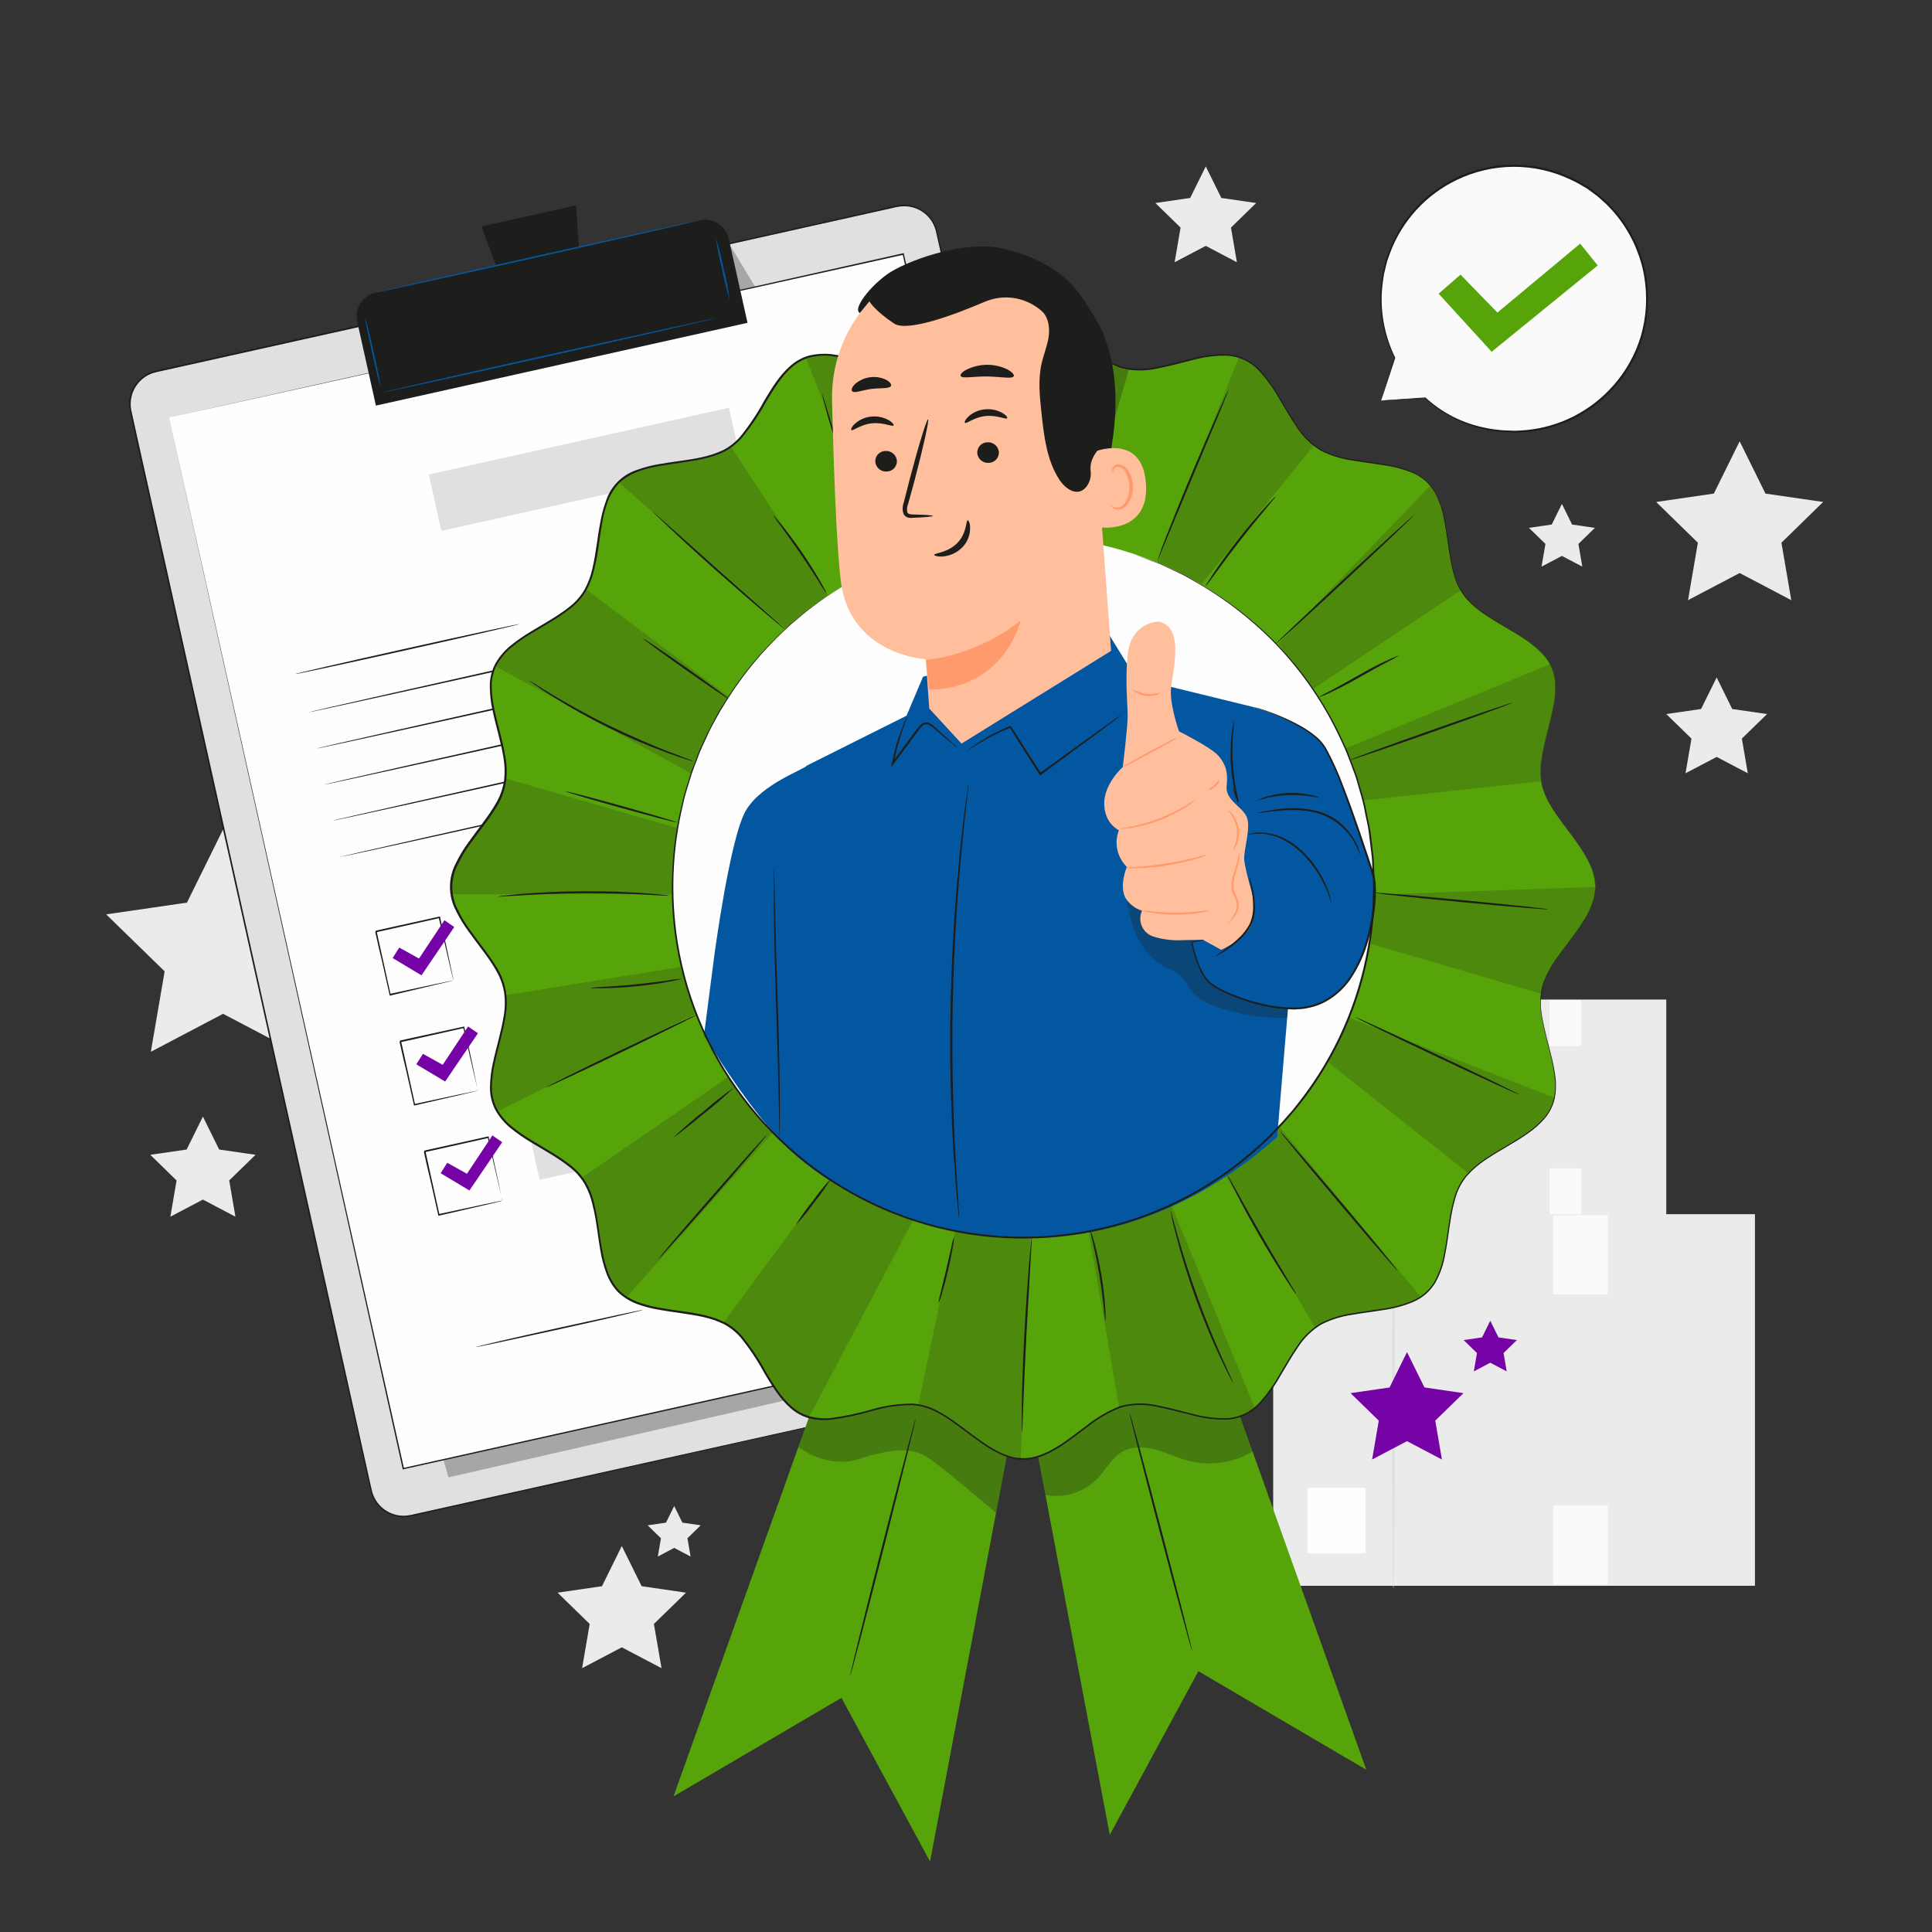 <svg width="197" height="197" viewBox="0 0 197 197" fill="none" xmlns="http://www.w3.org/2000/svg">
<rect x="0" y="0" width="197" height="197" fill="#333333" stroke="none"/>
<path d="M141.434 123.881H169.905V101.92H141.434V123.881Z" fill="#EBEBEB"/>
<path d="M143.467 121.963H146.899V118.086H143.467V121.963Z" fill="#FEFEFE"/>
<path d="M161.221 101.975H157.986V106.66H161.221V101.975Z" fill="#FAFAFA"/>
<path d="M161.221 119.13H157.986V123.814H161.221V119.13Z" fill="#FAFAFA"/>
<path d="M148.537 124.031C148.486 124.031 148.447 119.201 148.447 113.243C148.447 107.286 148.486 102.456 148.537 102.456C148.588 102.456 148.628 107.286 148.628 113.243C148.628 119.201 148.588 124.031 148.537 124.031Z" fill="#E0E0E0"/>
<path d="M129.823 161.698H178.947V123.807H129.823V161.698Z" fill="#EBEBEB"/>
<path d="M133.334 158.392H139.251V151.702H133.334V158.392Z" fill="#FEFEFE"/>
<path d="M163.959 123.905H158.38V131.99H163.959V123.905Z" fill="#FAFAFA"/>
<path d="M163.959 153.498H158.38V161.583H163.959V153.498Z" fill="#FAFAFA"/>
<path d="M142.084 161.958C141.998 161.958 141.927 153.625 141.927 143.345C141.927 133.066 141.998 124.732 142.084 124.732C142.171 124.732 142.238 133.066 142.238 143.345C142.238 153.625 142.171 161.958 142.084 161.958Z" fill="#E0E0E0"/>
<path d="M177.387 44.999L180.019 50.33L185.901 51.184L181.646 55.337L182.651 61.196L177.387 58.43L172.123 61.196L173.128 55.337L168.873 51.184L174.755 50.33L177.387 44.999Z" fill="#EBEBEB"/>
<path d="M20.689 113.854L22.348 117.215L26.055 117.751L23.372 120.367L24.006 124.063L20.689 122.317L17.372 124.063L18.006 120.367L15.323 117.751L19.03 117.215L20.689 113.854Z" fill="#EBEBEB"/>
<path d="M22.746 84.576L26.43 92.038L34.664 93.236L28.707 99.044L30.113 107.247L22.746 103.374L15.382 107.247L16.788 99.044L10.827 93.236L19.062 92.038L22.746 84.576Z" fill="#EBEBEB"/>
<path d="M175.043 69.076L176.63 72.295L180.18 72.811L177.611 75.313L178.218 78.847L175.043 77.181L171.867 78.847L172.474 75.313L169.905 72.811L173.455 72.295L175.043 69.076Z" fill="#EBEBEB"/>
<path d="M122.948 16.97L124.536 20.185L128.086 20.701L125.517 23.207L126.123 26.741L122.948 25.07L119.772 26.741L120.379 23.207L117.81 20.701L121.36 20.185L122.948 16.97Z" fill="#EBEBEB"/>
<path d="M159.263 51.382L160.303 53.486L162.627 53.824L160.945 55.463L161.343 57.776L159.263 56.685L157.186 57.776L157.584 55.463L155.902 53.824L158.226 53.486L159.263 51.382Z" fill="#EBEBEB"/>
<path d="M63.402 157.643L65.427 161.741L69.951 162.399L66.676 165.59L67.453 170.098L63.402 167.97L59.356 170.098L60.128 165.59L56.854 162.399L61.381 161.741L63.402 157.643Z" fill="#EBEBEB"/>
<path d="M68.745 153.565L69.581 155.26L71.452 155.531L70.097 156.851L70.416 158.715L68.745 157.832L67.075 158.715L67.394 156.851L66.039 155.531L67.91 155.26L68.745 153.565Z" fill="#EBEBEB"/>
<path d="M143.467 137.868L145.248 141.474L149.228 142.053L146.347 144.858L147.029 148.822L143.467 146.95L139.909 148.822L140.591 144.858L137.711 142.053L141.69 141.474L143.467 137.868Z" fill="#7503A6"/>
<path d="M151.958 134.673L152.797 136.371L154.669 136.643L153.313 137.967L153.632 139.835L151.958 138.952L150.279 139.835L150.602 137.967L149.243 136.643L151.119 136.371L151.958 134.673Z" fill="#7503A6"/>
<path d="M140.831 40.842L142.234 36.484C140.897 33.792 140.491 30.733 141.08 27.785C141.668 24.838 143.218 22.169 145.486 20.197C147.754 18.224 150.612 17.06 153.612 16.886C156.613 16.712 159.586 17.538 162.067 19.236C164.548 20.933 166.395 23.405 167.32 26.265C168.245 29.125 168.195 32.21 167.179 35.039C166.162 37.867 164.235 40.278 161.701 41.895C159.167 43.511 156.169 44.241 153.175 43.97C150.255 43.771 147.491 42.575 145.347 40.582L140.831 40.842Z" fill="#FAFAFA"/>
<path d="M140.831 40.842L141.131 40.818L142.001 40.755L145.346 40.527C147.005 42.06 149.047 43.117 151.256 43.584C151.939 43.736 152.631 43.835 153.329 43.88L154.432 43.923C154.802 43.923 155.185 43.88 155.567 43.86C159.023 43.546 162.226 41.914 164.511 39.301C165.798 37.85 166.754 36.136 167.312 34.278C167.883 32.292 167.999 30.204 167.651 28.167C167.564 27.643 167.443 27.126 167.288 26.619C167.218 26.361 167.133 26.109 167.032 25.862C166.934 25.61 166.847 25.358 166.741 25.11C166.302 24.108 165.746 23.161 165.086 22.289C164.757 21.854 164.4 21.441 164.018 21.051C163.833 20.853 163.635 20.666 163.427 20.492C163.226 20.315 163.033 20.122 162.82 19.96L162.174 19.479L161.851 19.243L161.504 19.038L160.823 18.644C160.59 18.514 160.346 18.416 160.11 18.297C158.299 17.44 156.319 17 154.315 17.01C152.312 17.02 150.336 17.478 148.534 18.352C145.41 19.853 142.985 22.498 141.761 25.74C141.694 25.921 141.631 26.102 141.568 26.28C141.497 26.455 141.44 26.635 141.398 26.82C141.308 27.182 141.221 27.541 141.135 27.891C141.015 28.578 140.933 29.271 140.89 29.968C140.802 32.219 141.276 34.458 142.269 36.48L141.213 39.703L140.934 40.539C140.871 40.728 140.835 40.826 140.835 40.826C140.835 40.826 140.859 40.736 140.918 40.55L141.17 39.723L142.183 36.457V36.488C141.163 34.462 140.67 32.211 140.748 29.944C140.785 29.24 140.863 28.539 140.981 27.844C141.068 27.489 141.158 27.127 141.245 26.761C141.287 26.574 141.342 26.391 141.41 26.213C141.477 26.032 141.54 25.85 141.607 25.665C142.265 23.898 143.283 22.286 144.596 20.932C145.909 19.579 147.489 18.512 149.236 17.801C150.983 17.089 152.858 16.748 154.743 16.799C156.628 16.85 158.483 17.292 160.188 18.096C160.429 18.211 160.677 18.313 160.913 18.447L161.607 18.861L161.953 19.07L162.284 19.31L162.938 19.795C163.155 19.964 163.352 20.157 163.557 20.334C163.767 20.512 163.967 20.702 164.156 20.902C164.543 21.299 164.905 21.72 165.239 22.163C165.913 23.04 166.48 23.993 166.93 25.003C167.036 25.255 167.123 25.515 167.221 25.768C167.326 26.024 167.414 26.288 167.485 26.556C167.641 27.072 167.762 27.599 167.848 28.132C168.204 30.198 168.085 32.319 167.501 34.333C166.941 36.227 165.975 37.975 164.668 39.455C162.349 42.092 159.104 43.737 155.606 44.049C155.212 44.049 154.818 44.104 154.456 44.104L153.341 44.057C152.636 44.008 151.937 43.905 151.248 43.75C149.031 43.264 146.987 42.182 145.338 40.621H145.37L141.993 40.799L141.135 40.838C140.926 40.842 140.831 40.842 140.831 40.842Z" fill="#1D1D1B"/>
<path d="M146.69 29.944L148.924 28.006L152.687 31.871L161.126 24.842L162.911 27.068L152.1 35.87L146.69 29.944Z" fill="#57A40A"/>
<path d="M117.456 137.699L41.902 154.539C41.465 154.639 41.012 154.651 40.57 154.575C40.128 154.5 39.705 154.337 39.326 154.097C38.947 153.857 38.619 153.545 38.361 153.178C38.104 152.81 37.921 152.396 37.824 151.958L13.321 41.933C13.224 41.498 13.213 41.047 13.29 40.606C13.367 40.166 13.53 39.746 13.77 39.369C14.009 38.992 14.321 38.666 14.687 38.41C15.053 38.153 15.466 37.972 15.902 37.875L91.456 21.036C91.892 20.938 92.343 20.927 92.783 21.004C93.224 21.081 93.644 21.244 94.022 21.484C94.399 21.723 94.725 22.035 94.982 22.401C95.239 22.767 95.421 23.18 95.518 23.616L120.036 133.641C120.134 134.077 120.144 134.528 120.068 134.968C119.991 135.408 119.828 135.828 119.588 136.205C119.348 136.582 119.036 136.908 118.671 137.165C118.305 137.421 117.892 137.603 117.456 137.699Z" fill="#E0E0E0"/>
<path d="M117.455 137.699L117.708 137.628C117.953 137.548 118.189 137.444 118.413 137.317C118.78 137.101 119.105 136.819 119.37 136.486C119.732 136.028 119.97 135.485 120.06 134.91C120.117 134.561 120.117 134.206 120.06 133.858C119.997 133.491 119.898 133.105 119.812 132.703C119.63 131.915 119.418 131.017 119.221 130.063C118.792 128.154 118.3 125.957 117.743 123.472C115.525 113.555 112.318 99.205 108.354 81.471C106.384 72.606 104.209 62.894 101.881 52.465C100.72 47.254 99.518 41.869 98.276 36.311C97.658 33.532 97.031 30.715 96.392 27.86C96.069 26.433 95.75 24.995 95.423 23.549C95.245 22.829 94.831 22.189 94.245 21.732C93.66 21.275 92.938 21.029 92.196 21.032C91.826 21.04 91.458 21.093 91.101 21.189L89.998 21.434L87.779 21.93L83.304 22.927L74.194 24.96L55.424 29.156L15.93 37.95C15.095 38.135 14.363 38.635 13.887 39.345C13.411 40.055 13.227 40.921 13.373 41.764C13.731 43.438 14.117 45.117 14.484 46.788C15.23 50.123 15.969 53.44 16.702 56.736L21.036 76.204C23.881 88.965 26.623 101.258 29.235 112.999C31.847 124.74 34.325 135.851 36.65 146.296C36.939 147.609 37.227 148.902 37.513 150.173C37.659 150.811 37.789 151.458 37.942 152.084C38.108 152.701 38.447 153.258 38.919 153.688C39.389 154.111 39.968 154.395 40.59 154.507C40.899 154.557 41.213 154.567 41.524 154.535C41.831 154.495 42.142 154.42 42.45 154.349L46.118 153.534L60.038 150.437L102.046 141.103L113.472 138.574L116.443 137.92L117.455 137.699L116.447 137.935L113.476 138.605L102.05 141.162L60.05 150.551L46.145 153.66L42.477 154.479C42.17 154.546 41.863 154.625 41.54 154.669C41.217 154.702 40.891 154.691 40.57 154.637C39.919 154.524 39.312 154.227 38.824 153.781C38.335 153.335 37.984 152.758 37.812 152.119C37.655 151.485 37.525 150.847 37.379 150.209C37.093 148.929 36.804 147.637 36.512 146.332C34.188 135.902 31.701 124.76 29.085 113.035C26.469 101.309 23.727 89.001 20.878 76.239L16.544 56.775C15.811 53.481 15.072 50.163 14.326 46.819C13.956 45.148 13.573 43.478 13.211 41.788C13.059 40.905 13.253 39.998 13.753 39.255C14.253 38.511 15.02 37.989 15.894 37.796L55.393 28.991L74.175 24.822L83.28 22.793L87.756 21.796L89.978 21.276L91.081 21.032C91.445 20.937 91.82 20.887 92.196 20.882C92.965 20.884 93.712 21.142 94.318 21.614C94.924 22.087 95.356 22.749 95.545 23.494C95.868 24.944 96.191 26.378 96.51 27.808C97.154 30.666 97.787 33.48 98.409 36.248C99.641 41.803 100.84 47.188 102.007 52.402C104.327 62.831 106.487 72.543 108.46 81.412C112.4 99.142 115.592 113.504 117.798 123.424C118.346 125.903 118.834 128.109 119.26 130.016C119.469 130.973 119.654 131.852 119.843 132.66C119.93 133.054 120.028 133.448 120.087 133.814C120.146 134.166 120.146 134.526 120.087 134.878C119.998 135.465 119.756 136.017 119.386 136.482C119.117 136.815 118.79 137.096 118.421 137.313C118.194 137.441 117.953 137.542 117.704 137.616L117.455 137.699Z" fill="#1D1D1B"/>
<g opacity="0.3">
<path d="M45.732 150.642L114.571 134.906L112.396 121.415L108.492 113.854L42.639 139.72L45.732 150.642Z" fill="#1D1D1B"/>
</g>
<g opacity="0.3">
<path d="M74.474 25.07L77.079 29.369L77.583 31.65L75.818 32.044L74.474 25.07Z" fill="#1D1D1B"/>
</g>
<path d="M17.242 42.572L41.126 149.74L115.99 133.058L111.719 113.894L92.106 25.886L17.242 42.572Z" fill="#FEFEFE"/>
<path d="M17.242 42.572L92.102 25.823H92.165V25.89C98.808 55.672 107.093 92.838 116.061 133.058V133.14H115.982L41.122 149.818H41.051V149.744C26.989 86.459 17.384 43.214 17.238 42.576C17.384 43.23 27.052 86.463 41.197 149.744L41.106 149.688L115.966 132.995L115.903 133.093C106.948 92.882 98.67 55.715 92.039 25.925L92.118 25.976L17.242 42.572Z" fill="#1D1D1B"/>
<path d="M38.322 29.82L71.338 22.465C71.984 22.321 72.66 22.439 73.218 22.794C73.776 23.149 74.171 23.711 74.314 24.357L76.222 32.917L38.33 41.359L36.425 32.806C36.352 32.486 36.343 32.154 36.4 31.83C36.456 31.506 36.576 31.196 36.752 30.918C36.929 30.641 37.158 30.401 37.428 30.212C37.697 30.024 38.001 29.891 38.322 29.82Z" fill="#1D1D1B"/>
<path d="M58.734 20.941L49.093 23.088L52.06 31.102L59.321 29.483L58.734 20.941Z" fill="#1D1D1B"/>
<path d="M71.338 22.458C71.338 22.501 63.966 24.184 54.853 26.217C45.74 28.25 38.337 29.869 38.325 29.826C38.313 29.782 45.697 28.1 54.818 26.067C63.939 24.034 71.314 22.427 71.338 22.458Z" fill="#0357A0"/>
<path d="M38.793 39.4C38.75 39.4 38.368 37.863 37.942 35.949C37.517 34.034 37.202 32.469 37.249 32.458C37.296 32.446 37.674 33.994 38.1 35.913C38.525 37.832 38.837 39.4 38.793 39.4Z" fill="#0357A0"/>
<path d="M74.415 30.59C74.098 29.554 73.835 28.502 73.627 27.438C73.366 26.399 73.158 25.347 73.004 24.286C73.32 25.316 73.583 26.362 73.792 27.418C74.054 28.464 74.262 29.523 74.415 30.59Z" fill="#0357A0"/>
<path d="M72.914 32.462C72.914 32.505 65.345 34.231 55.992 36.315C46.638 38.399 39.05 40.058 39.03 40.011C39.01 39.963 46.595 38.242 55.972 36.157C65.349 34.073 72.89 32.418 72.914 32.462Z" fill="#0357A0"/>
<path d="M52.973 63.635C52.973 63.682 47.871 64.856 41.547 66.267C35.224 67.677 30.121 68.777 30.094 68.733C30.066 68.69 35.216 67.512 41.52 66.105C47.824 64.699 52.962 63.592 52.973 63.635Z" fill="#1D1D1B"/>
<path d="M91.077 59.344C91.077 59.392 77.733 62.406 61.251 66.078C44.77 69.75 31.394 72.693 31.386 72.65C31.378 72.606 44.727 69.588 61.216 65.916C77.705 62.244 91.069 59.301 91.077 59.344Z" fill="#1D1D1B"/>
<path d="M91.9 63.04C91.9 63.083 78.552 66.097 62.071 69.773C45.59 73.45 32.217 76.389 32.206 76.341C32.194 76.294 45.55 73.284 62.035 69.612C78.52 65.94 91.889 62.985 91.9 63.04Z" fill="#1D1D1B"/>
<path d="M92.72 66.712C92.72 66.755 79.376 69.769 62.895 73.442C46.413 77.114 33.037 80.061 33.025 80.013C33.014 79.966 46.37 76.956 62.859 73.28C79.348 69.604 92.709 66.669 92.72 66.712Z" fill="#1D1D1B"/>
<path d="M93.54 70.396C93.54 70.439 80.195 73.453 63.714 77.126C47.233 80.797 33.856 83.741 33.849 83.697C33.841 83.654 47.19 80.64 63.678 76.964C80.167 73.288 93.532 70.349 93.54 70.396Z" fill="#1D1D1B"/>
<path d="M94.363 74.072C94.363 74.119 81.015 77.133 64.534 80.805C48.053 84.478 34.672 87.425 34.672 87.381C34.672 87.338 48.017 84.324 64.502 80.648C80.987 76.972 94.352 74.033 94.363 74.072Z" fill="#1D1D1B"/>
<path d="M46.244 100.001C46.228 99.962 46.216 99.921 46.209 99.879L46.122 99.528C46.047 99.209 45.941 98.764 45.811 98.208C45.547 97.07 45.176 95.47 44.735 93.555L44.822 93.61L38.36 95.06C38.36 95.06 38.478 94.875 38.423 94.962V94.989V95.045L38.447 95.155L38.498 95.376L38.593 95.813C38.66 96.105 38.723 96.392 38.786 96.68C38.912 97.247 39.038 97.806 39.156 98.35C39.396 99.434 39.621 100.458 39.83 101.4L39.743 101.345L44.412 100.34L45.74 100.064L46.094 99.997L46.22 99.974C46.22 99.974 46.189 99.974 46.11 100.009L45.775 100.092L44.475 100.399L39.794 101.514H39.723V101.443L39.038 98.397C38.916 97.854 38.79 97.294 38.644 96.727C38.581 96.439 38.514 96.152 38.451 95.86C38.415 95.718 38.384 95.569 38.352 95.423L38.301 95.202L38.277 95.092V95.037V95.009V94.989C38.222 95.08 38.352 94.871 38.34 94.891L44.806 93.461H44.877V93.532L45.893 98.26C46.008 98.811 46.098 99.252 46.165 99.568C46.193 99.71 46.212 99.82 46.232 99.91C46.24 99.94 46.244 99.971 46.244 100.001Z" fill="#1D1D1B"/>
<path d="M94.273 84.072L49.193 94.115L50.031 97.876L95.111 87.833L94.273 84.072Z" fill="#E0E0E0"/>
<path d="M48.742 111.214C48.727 111.173 48.715 111.131 48.706 111.088C48.683 110.998 48.655 110.879 48.62 110.738C48.545 110.418 48.438 109.977 48.308 109.422C48.044 108.279 47.674 106.664 47.233 104.765L47.319 104.82L40.858 106.27C40.858 106.293 40.976 106.084 40.921 106.175V106.195V106.222V106.278L40.944 106.388L40.996 106.609C41.027 106.758 41.059 106.904 41.094 107.05L41.283 107.913C41.409 108.484 41.535 109.039 41.654 109.583C41.894 110.667 42.119 111.691 42.327 112.633L42.241 112.578L46.914 111.577L48.237 111.301L48.592 111.23C48.633 111.219 48.675 111.212 48.718 111.21L48.612 111.242L48.273 111.325L46.973 111.636L42.272 112.719H42.201V112.649L41.516 109.603C41.394 109.059 41.268 108.5 41.122 107.932C41.059 107.649 40.992 107.357 40.929 107.069C40.897 106.924 40.862 106.778 40.83 106.628L40.779 106.408L40.755 106.297V106.242V106.195L40.818 106.092L47.28 104.682H47.351V104.749C47.769 106.691 48.139 108.295 48.367 109.477C48.482 110.028 48.572 110.47 48.639 110.785C48.667 110.927 48.687 111.037 48.706 111.128C48.722 111.155 48.734 111.184 48.742 111.214Z" fill="#1D1D1B"/>
<path d="M96.769 95.285L51.69 105.329L52.527 109.09L97.607 99.046L96.769 95.285Z" fill="#E0E0E0"/>
<path d="M51.24 122.424C51.24 122.424 51.24 122.376 51.205 122.298C51.169 122.219 51.153 122.089 51.118 121.947C51.043 121.628 50.937 121.187 50.807 120.631C50.543 119.492 50.172 117.873 49.731 115.974L49.818 116.029L43.34 117.479C43.34 117.503 43.459 117.294 43.403 117.384V117.412V117.44V117.495L43.427 117.605L43.478 117.826C43.51 117.975 43.541 118.121 43.577 118.267L43.766 119.13C43.892 119.701 44.018 120.257 44.136 120.8L44.81 123.85L44.723 123.799L49.396 122.794L50.72 122.518L51.075 122.447C51.116 122.443 51.159 122.443 51.201 122.447L51.094 122.479L50.755 122.562L49.455 122.873L44.755 123.956H44.684V123.885C44.475 122.948 44.242 121.915 43.998 120.84C43.876 120.296 43.75 119.741 43.604 119.169C43.541 118.886 43.474 118.598 43.411 118.306C43.38 118.161 43.344 118.015 43.313 117.869L43.265 117.648L43.238 117.538V117.479V117.412C43.183 117.499 43.313 117.29 43.301 117.313L49.766 115.883H49.837V115.954L50.854 120.682C50.968 121.234 51.059 121.675 51.126 121.994C51.153 122.132 51.177 122.242 51.193 122.333C51.212 122.361 51.228 122.391 51.24 122.424Z" fill="#1D1D1B"/>
<path d="M99.27 106.499L54.19 116.542L55.028 120.303L100.108 110.26L99.27 106.499Z" fill="#E0E0E0"/>
<path d="M40.035 97.688L40.712 96.621L42.726 97.74L45.318 93.831L46.319 94.525L42.978 99.45L40.035 97.688Z" fill="#7503A6"/>
<path d="M42.45 108.523L43.127 107.456L45.141 108.575L47.729 104.666L48.734 105.36L45.389 110.281L42.45 108.523Z" fill="#7503A6"/>
<path d="M44.928 119.63L45.605 118.566L47.615 119.685L50.207 115.777L51.208 116.466L47.867 121.391L44.928 119.63Z" fill="#7503A6"/>
<path d="M65.562 133.566C65.562 133.613 61.764 134.5 57.059 135.536C52.355 136.572 48.533 137.396 48.525 137.352C48.517 137.309 52.32 136.422 57.024 135.382C61.728 134.342 65.55 133.527 65.562 133.566Z" fill="#1D1D1B"/>
<path d="M74.048 131.541C73.02 131.858 71.976 132.121 70.92 132.329C69.88 132.587 68.828 132.794 67.768 132.947C68.795 132.631 69.838 132.368 70.892 132.159C72.622 131.777 74.04 131.497 74.048 131.541Z" fill="#1D1D1B"/>
<path d="M102.156 122.696C102.156 122.739 98.74 123.543 94.509 124.484C90.277 125.426 86.834 126.155 86.826 126.111C86.818 126.068 90.238 125.268 94.473 124.323C98.709 123.377 102.148 122.652 102.156 122.696Z" fill="#1D1D1B"/>
<path d="M98.5 133.066C98.5 133.066 98.535 132.959 98.575 132.754C98.627 132.451 98.611 132.14 98.528 131.844C98.388 131.376 98.206 130.921 97.984 130.485C97.67 129.906 97.486 129.266 97.444 128.609C97.454 128.205 97.547 127.807 97.72 127.442C97.892 127.076 98.139 126.75 98.445 126.486C98.803 126.188 99.232 125.988 99.69 125.903C100.148 125.818 100.62 125.852 101.061 126.001C101.545 126.149 101.977 126.432 102.306 126.817C102.481 127.024 102.585 127.283 102.602 127.554C102.606 127.699 102.564 127.843 102.481 127.962C102.398 128.082 102.279 128.172 102.141 128.219C101.883 128.303 101.62 128.367 101.353 128.412L100.565 128.574C100.037 128.68 99.501 128.775 98.949 128.846C97.881 129 96.796 129.007 95.726 128.866C95.243 128.762 94.738 128.843 94.312 129.094C93.973 129.435 93.687 129.824 93.461 130.249C93.324 130.457 93.133 130.626 92.909 130.737C92.681 130.838 92.424 130.849 92.188 130.769C91.783 130.588 91.397 130.366 91.038 130.107C90.871 129.996 90.681 129.924 90.482 129.898C90.296 129.877 90.109 129.923 89.954 130.028C89.682 130.277 89.456 130.573 89.288 130.903C89.109 131.185 88.864 131.42 88.575 131.587C88.285 131.754 87.96 131.849 87.626 131.864C87.12 131.884 86.627 131.709 86.247 131.375C86.008 131.169 85.82 130.91 85.699 130.619C85.656 130.519 85.626 130.415 85.608 130.308C85.608 130.308 85.644 130.414 85.731 130.607C85.858 130.886 86.048 131.131 86.286 131.324C86.657 131.638 87.133 131.799 87.618 131.773C87.936 131.757 88.246 131.663 88.521 131.501C88.796 131.338 89.026 131.111 89.194 130.84C89.367 130.495 89.602 130.185 89.887 129.925C90.067 129.801 90.284 129.744 90.502 129.764C90.718 129.796 90.924 129.872 91.109 129.988C91.462 130.239 91.84 130.454 92.236 130.631C92.438 130.699 92.659 130.689 92.854 130.603C93.055 130.504 93.222 130.349 93.339 130.158C93.573 129.722 93.87 129.324 94.221 128.976C94.439 128.82 94.695 128.725 94.962 128.7C95.224 128.672 95.488 128.672 95.75 128.7C96.808 128.837 97.881 128.831 98.937 128.68C99.481 128.609 100.013 128.511 100.541 128.409L101.329 128.251C101.582 128.204 101.832 128.142 102.078 128.066C102.186 128.032 102.279 127.963 102.345 127.87C102.41 127.778 102.444 127.667 102.44 127.554C102.422 127.318 102.331 127.093 102.18 126.911C101.869 126.541 101.459 126.268 100.998 126.123C100.58 125.981 100.133 125.948 99.699 126.027C99.265 126.105 98.858 126.293 98.516 126.573C98.222 126.822 97.984 127.131 97.817 127.478C97.65 127.826 97.558 128.204 97.547 128.59C97.582 129.232 97.754 129.859 98.051 130.43C98.269 130.872 98.444 131.334 98.575 131.809C98.652 132.113 98.659 132.431 98.595 132.739C98.576 132.851 98.544 132.961 98.5 133.066Z" fill="#1D1D1B"/>
<path d="M106.644 128.022C106.578 128.049 106.509 128.07 106.439 128.085L105.84 128.227L103.642 128.736C101.79 129.169 99.229 129.776 96.412 130.489C93.595 131.202 91.053 131.891 89.221 132.396L87.046 132.995L86.451 133.152C86.383 133.174 86.313 133.189 86.243 133.2C86.306 133.165 86.374 133.139 86.444 133.121L87.027 132.936C87.535 132.774 88.272 132.542 89.186 132.285C91.018 131.75 93.551 131.044 96.372 130.315C99.194 129.587 101.754 129.011 103.618 128.613C104.548 128.412 105.304 128.255 105.828 128.152L106.431 128.038C106.502 128.027 106.573 128.021 106.644 128.022Z" fill="#1D1D1B"/>
<path d="M74.327 41.57L43.727 48.387L45.008 54.137L75.608 47.319L74.327 41.57Z" fill="#E0E0E0"/>
<path d="M103.275 134.87L113.16 187.099L122.195 170.405L139.318 180.456L121.143 129.598L103.275 134.87Z" fill="#57A40A"/>
<g opacity="0.3">
<path d="M106.6 152.435C107.541 152.612 108.511 152.558 109.427 152.277C110.343 151.997 111.176 151.498 111.856 150.823C112.758 149.893 113.357 148.625 114.492 148.002C115.513 147.443 116.769 147.521 117.892 147.833C119.015 148.144 120.071 148.66 121.194 148.952C122.302 149.234 123.455 149.293 124.586 149.125C125.717 148.958 126.803 148.566 127.782 147.975L124.929 140.055L111.691 138.4L105.387 145.985L106.6 152.435Z" fill="#1D1D1B"/>
</g>
<path d="M121.553 168.333C121.498 168.333 120.024 162.919 118.263 156.217C116.502 149.515 115.111 144.062 115.174 144.05C115.237 144.039 116.699 149.456 118.46 156.166C120.221 162.876 121.608 168.317 121.553 168.333Z" fill="#1D1D1B"/>
<path d="M104.721 137.585L94.835 189.813L85.801 173.124L68.678 183.171L86.853 132.313L104.721 137.585Z" fill="#57A40A"/>
<g opacity="0.3">
<path d="M81.416 147.525C81.416 147.525 84.229 149.838 87.582 148.774C90.935 147.711 93.019 147.482 94.836 148.774C96.652 150.067 101.565 154.271 101.565 154.271L102.704 148.246L96.104 139.184L89.217 140.575L84.316 141.052L82.492 144.507L81.416 147.525Z" fill="#1D1D1B"/>
</g>
<path d="M162.682 90.439C162.682 94.186 157.895 97.413 157.194 100.955C156.473 104.603 159.648 109.414 158.258 112.775C156.867 116.135 151.166 117.341 149.144 120.379C147.123 123.417 148.187 129.106 145.598 131.698C143.01 134.291 137.324 133.2 134.279 135.244C131.233 137.289 130.091 142.939 126.675 144.358C123.318 145.748 118.507 142.573 114.855 143.294C111.309 143.995 108.086 148.782 104.339 148.782C100.592 148.782 97.361 143.995 93.819 143.294C90.17 142.573 85.36 145.748 81.999 144.358C78.638 142.967 77.436 137.266 74.399 135.244C71.361 133.223 65.671 134.287 63.075 131.698C60.479 129.11 61.574 123.424 59.529 120.379C57.484 117.333 51.834 116.191 50.42 112.775C49.005 109.359 52.205 104.607 51.484 100.955C50.782 97.409 45.991 94.186 45.991 90.439C45.991 86.692 50.782 83.461 51.484 79.919C52.205 76.27 49.025 71.46 50.42 68.099C51.815 64.738 57.512 63.532 59.529 60.499C61.546 57.465 60.486 51.772 63.075 49.175C65.664 46.579 71.349 47.674 74.399 45.629C77.448 43.584 78.583 37.934 81.999 36.52C85.415 35.105 90.166 38.305 93.819 37.584C97.365 36.882 100.592 32.091 104.339 32.091C108.086 32.091 111.312 36.882 114.855 37.584C118.503 38.305 123.314 35.125 126.675 36.52C130.091 37.934 131.241 43.612 134.279 45.629C137.316 47.646 143.006 46.587 145.598 49.175C148.191 51.764 147.099 57.449 149.144 60.499C151.189 63.548 156.839 64.683 158.258 68.099C159.676 71.515 156.473 76.267 157.194 79.919C157.895 83.461 162.682 86.68 162.682 90.439Z" fill="#57A40A"/>
<path d="M90.687 57.733C90.687 57.733 90.643 57.682 90.58 57.571C90.517 57.461 90.419 57.284 90.312 57.091C90.08 56.673 89.761 56.058 89.382 55.294C88.622 53.765 87.637 51.614 86.688 49.187C85.738 46.76 85.009 44.506 84.532 42.883C84.296 42.059 84.115 41.394 84 40.913C83.949 40.7 83.906 40.519 83.874 40.377C83.854 40.316 83.843 40.252 83.843 40.188C83.873 40.245 83.897 40.306 83.914 40.369L84.075 40.893C84.229 41.378 84.43 42.032 84.67 42.824C85.182 44.451 85.935 46.685 86.877 49.128C87.818 51.571 88.787 53.702 89.512 55.247L90.383 57.071L90.616 57.567C90.644 57.62 90.668 57.676 90.687 57.733Z" fill="#1D1D1B"/>
<path d="M95.88 55.759C95.811 55.621 95.759 55.476 95.726 55.325C95.643 55.042 95.533 54.628 95.403 54.116C95.143 53.095 94.82 51.669 94.528 50.085C94.237 48.501 94.032 47.055 93.914 46.007C93.85 45.483 93.811 45.058 93.787 44.762C93.769 44.611 93.769 44.457 93.787 44.305C93.833 44.452 93.863 44.602 93.878 44.755L94.067 45.988C94.225 47.032 94.461 48.47 94.741 50.05C95.021 51.63 95.332 53.056 95.553 54.084C95.659 54.565 95.746 54.975 95.817 55.306C95.853 55.454 95.874 55.606 95.88 55.759Z" fill="#1D1D1B"/>
<path d="M105.04 54.849C104.981 54.849 104.836 50.428 104.713 44.979C104.591 39.53 104.536 35.105 104.591 35.102C104.646 35.097 104.796 39.518 104.918 44.975C105.04 50.432 105.096 54.849 105.04 54.849Z" fill="#1D1D1B"/>
<path d="M114.26 45.767C114.315 45.767 113.677 47.993 112.837 50.704C111.998 53.415 111.261 55.593 111.222 55.578C111.183 55.562 111.805 53.352 112.644 50.641C113.484 47.93 114.201 45.751 114.26 45.767Z" fill="#1D1D1B"/>
<path d="M118.019 57.189C118.026 57.124 118.044 57.06 118.07 57L118.247 56.48C118.405 56.031 118.641 55.385 118.956 54.589C119.575 53.013 120.457 50.81 121.466 48.407C122.475 46.003 123.412 43.84 124.102 42.28C124.441 41.524 124.72 40.901 124.933 40.436L125.166 39.94C125.225 39.83 125.256 39.77 125.264 39.774C125.25 39.836 125.23 39.897 125.205 39.956L125.004 40.468L124.236 42.339C123.562 43.939 122.66 46.098 121.655 48.49C120.65 50.881 119.76 53.04 119.09 54.644L118.322 56.511L118.105 57.016C118.084 57.077 118.054 57.135 118.019 57.189Z" fill="#1D1D1B"/>
<path d="M122.928 59.758C122.988 59.619 123.063 59.486 123.152 59.364C123.31 59.112 123.546 58.753 123.838 58.316C124.429 57.445 125.28 56.255 126.269 54.987C127.258 53.718 128.207 52.623 128.909 51.835C129.259 51.441 129.551 51.129 129.756 50.917C129.854 50.799 129.967 50.693 130.091 50.601C130.014 50.736 129.922 50.86 129.815 50.972C129.602 51.232 129.334 51.551 129.027 51.929C128.353 52.741 127.427 53.864 126.438 55.132C125.449 56.401 124.586 57.571 123.964 58.422L123.227 59.427C123.139 59.547 123.039 59.658 122.928 59.758Z" fill="#1D1D1B"/>
<path d="M130.106 65.629C130.067 65.589 133.187 62.626 137.068 59.013C140.949 55.4 144.133 52.505 144.16 52.544C144.188 52.583 141.083 55.55 137.198 59.163C133.313 62.776 130.146 65.672 130.106 65.629Z" fill="#1D1D1B"/>
<path d="M142.628 66.854C142.248 67.094 141.853 67.31 141.446 67.5C140.705 67.894 139.7 68.442 138.589 69.076C137.478 69.71 136.454 70.238 135.693 70.593C135.299 70.77 135.008 70.908 134.787 70.987C134.679 71.043 134.564 71.083 134.444 71.105C134.824 70.865 135.219 70.649 135.626 70.459C136.367 70.065 137.372 69.517 138.483 68.883C139.594 68.249 140.618 67.701 141.379 67.366C141.773 67.189 142.064 67.051 142.285 66.972C142.392 66.914 142.508 66.874 142.628 66.854Z" fill="#1D1D1B"/>
<path d="M154.207 71.657C154.227 71.712 150.516 73.067 145.933 74.687C141.351 76.306 137.596 77.571 137.581 77.519C137.565 77.468 141.268 76.109 145.855 74.49C150.441 72.87 154.188 71.606 154.207 71.657Z" fill="#1D1D1B"/>
<path d="M157.895 92.724C157.895 92.779 153.857 92.444 148.889 91.971C143.92 91.499 139.893 91.069 139.901 91.01C139.909 90.951 143.936 91.294 148.908 91.767C153.881 92.239 157.899 92.669 157.895 92.724Z" fill="#1D1D1B"/>
<path d="M154.928 111.62C154.905 111.671 151.134 109.938 146.509 107.755C141.883 105.572 138.152 103.756 138.175 103.705C138.199 103.654 141.97 105.383 146.595 107.57C151.221 109.757 154.952 111.569 154.928 111.62Z" fill="#1D1D1B"/>
<path d="M142.525 129.598C142.482 129.634 139.767 126.478 136.454 122.554C133.14 118.629 130.492 115.41 130.544 115.375C130.595 115.34 133.302 118.492 136.615 122.42C139.929 126.348 142.569 129.559 142.525 129.598Z" fill="#1D1D1B"/>
<path d="M132.171 131.99C132.049 131.853 131.939 131.706 131.844 131.549C131.643 131.257 131.359 130.828 131.021 130.296C130.335 129.228 129.417 127.735 128.448 126.06C127.479 124.386 126.651 122.841 126.084 121.726C125.796 121.163 125.564 120.706 125.414 120.387C125.325 120.224 125.251 120.054 125.193 119.878C125.305 120.025 125.402 120.182 125.485 120.347C125.674 120.694 125.918 121.135 126.214 121.659C126.825 122.766 127.676 124.295 128.641 125.97C129.606 127.644 130.504 129.145 131.159 130.229C131.466 130.749 131.726 131.178 131.927 131.517C132.025 131.665 132.107 131.824 132.171 131.99Z" fill="#1D1D1B"/>
<path d="M125.741 141.013C125.741 141.013 125.702 140.961 125.639 140.851L125.383 140.37C125.158 139.949 124.855 139.334 124.492 138.57C123.767 137.037 122.833 134.886 121.947 132.451C121.06 130.016 120.391 127.77 119.977 126.147C119.76 125.327 119.583 124.658 119.496 124.197C119.453 123.984 119.418 123.803 119.386 123.661C119.37 123.599 119.361 123.536 119.358 123.472C119.391 123.528 119.413 123.589 119.425 123.653L119.575 124.177C119.713 124.666 119.894 125.316 120.115 126.108C120.58 127.735 121.269 129.973 122.156 132.412C123.042 134.85 123.948 136.99 124.642 138.538L125.469 140.362C125.556 140.559 125.631 140.725 125.694 140.859C125.716 140.908 125.732 140.96 125.741 141.013Z" fill="#1D1D1B"/>
<path d="M112.715 134.673C112.63 134.22 112.574 133.762 112.546 133.302C112.455 132.455 112.31 131.285 112.097 130.004C111.884 128.724 111.636 127.573 111.447 126.742C111.323 126.297 111.228 125.844 111.163 125.387C111.222 125.496 111.267 125.613 111.297 125.733C111.376 125.962 111.474 126.293 111.589 126.706C111.813 127.53 112.081 128.676 112.298 129.973C112.486 131.071 112.618 132.178 112.692 133.29C112.719 133.716 112.735 134.078 112.735 134.303C112.745 134.427 112.739 134.551 112.715 134.673Z" fill="#1D1D1B"/>
<path d="M104.193 146.016C104.184 145.95 104.184 145.882 104.193 145.815C104.193 145.658 104.193 145.465 104.193 145.236C104.193 144.732 104.193 144.003 104.193 143.105C104.224 141.304 104.307 138.822 104.449 136.084C104.591 133.345 104.768 130.863 104.914 129.07C104.985 128.172 105.052 127.447 105.103 126.947C105.131 126.718 105.15 126.525 105.166 126.372C105.171 126.303 105.184 126.236 105.205 126.171C105.215 126.239 105.215 126.308 105.205 126.375C105.205 126.529 105.205 126.722 105.178 126.955C105.146 127.487 105.107 128.204 105.056 129.078C104.949 130.903 104.808 133.369 104.662 136.092C104.516 138.814 104.414 141.312 104.347 143.109C104.315 143.983 104.287 144.685 104.268 145.236C104.268 145.469 104.244 145.658 104.236 145.815C104.232 145.884 104.217 145.952 104.193 146.016Z" fill="#1D1D1B"/>
<path d="M97.266 126.171C97.264 126.51 97.224 126.848 97.148 127.179C97.046 127.794 96.88 128.641 96.664 129.567C96.447 130.493 96.218 131.328 96.037 131.931C95.959 132.26 95.844 132.58 95.694 132.884C95.729 132.548 95.797 132.215 95.895 131.891L96.463 129.527C96.668 128.641 96.857 127.837 97.006 127.163C97.061 126.825 97.148 126.492 97.266 126.171Z" fill="#1D1D1B"/>
<path d="M84.741 120.17C84.225 121.023 83.65 121.84 83.02 122.613C82.441 123.426 81.811 124.202 81.132 124.933C81.647 124.079 82.223 123.263 82.854 122.491C83.43 121.675 84.06 120.9 84.741 120.17Z" fill="#1D1D1B"/>
<path d="M78.173 115.741C78.213 115.777 75.77 118.649 72.712 122.152C69.655 125.655 67.137 128.456 67.094 128.428C67.05 128.401 69.497 125.521 72.555 122.018C75.612 118.515 78.13 115.702 78.173 115.741Z" fill="#1D1D1B"/>
<path d="M74.884 110.852C73.917 111.784 72.903 112.665 71.846 113.492C70.132 114.902 68.713 116.013 68.694 115.97C69.661 115.04 70.675 114.16 71.732 113.334C72.74 112.454 73.792 111.626 74.884 110.852Z" fill="#1D1D1B"/>
<path d="M71.038 103.48C71.062 103.531 67.657 105.226 63.43 107.259C59.202 109.292 55.763 110.903 55.735 110.852C55.707 110.801 59.115 109.11 63.343 107.073C67.571 105.036 71.014 103.429 71.038 103.48Z" fill="#1D1D1B"/>
<path d="M69.493 99.804C69.38 99.854 69.261 99.888 69.139 99.907C68.906 99.962 68.572 100.033 68.158 100.108C67.326 100.265 66.168 100.438 64.884 100.568C63.599 100.699 62.429 100.754 61.582 100.765C61.16 100.765 60.818 100.765 60.581 100.765C60.458 100.773 60.334 100.762 60.215 100.73C60.667 100.668 61.122 100.632 61.578 100.624C62.421 100.572 63.584 100.494 64.864 100.364C66.144 100.234 67.299 100.084 68.134 99.97C68.583 99.882 69.037 99.827 69.493 99.804Z" fill="#1D1D1B"/>
<path d="M68.245 91.314C68.015 91.332 67.784 91.332 67.555 91.314L65.68 91.219C64.104 91.14 61.913 91.069 59.498 91.081C57.083 91.093 54.892 91.191 53.312 91.286L51.441 91.4C51.212 91.426 50.981 91.434 50.751 91.424C50.975 91.37 51.203 91.336 51.433 91.321C51.874 91.27 52.512 91.207 53.3 91.14C54.876 91.01 57.075 90.892 59.494 90.876C61.913 90.86 64.108 90.959 65.692 91.073C66.48 91.132 67.122 91.187 67.563 91.235C67.792 91.245 68.019 91.271 68.245 91.314Z" fill="#1D1D1B"/>
<path d="M69.017 83.859C69.017 83.914 66.452 83.248 63.319 82.374C60.187 81.499 57.662 80.75 57.677 80.695C57.693 80.64 60.242 81.302 63.375 82.177C66.507 83.051 69.032 83.804 69.017 83.859Z" fill="#1D1D1B"/>
<path d="M70.668 77.618C70.604 77.614 70.542 77.601 70.483 77.579L69.959 77.421C69.509 77.279 68.859 77.058 68.067 76.771C65.998 76.011 63.97 75.143 61.992 74.171C60.014 73.197 58.09 72.118 56.228 70.94C55.514 70.487 54.943 70.108 54.557 69.837L54.116 69.517C54.017 69.442 53.966 69.403 53.97 69.395C54.029 69.419 54.086 69.45 54.139 69.486L54.604 69.769C54.998 70.022 55.581 70.38 56.302 70.818C57.748 71.692 59.774 72.847 62.082 73.97C64.391 75.093 66.543 76.007 68.118 76.621C68.906 76.925 69.541 77.165 69.986 77.33L70.494 77.523C70.555 77.55 70.613 77.582 70.668 77.618Z" fill="#1D1D1B"/>
<path d="M74.375 71.314C74.344 71.357 72.35 70.01 69.923 68.3C67.496 66.59 65.553 65.168 65.589 65.12C65.624 65.073 67.614 66.424 70.045 68.134C72.476 69.844 74.407 71.278 74.375 71.314Z" fill="#1D1D1B"/>
<path d="M66.538 52.173C66.538 52.173 66.594 52.205 66.688 52.28L67.082 52.627L68.536 53.911L73.307 58.17L78.098 62.406L79.548 63.694L79.942 64.053C79.99 64.092 80.032 64.137 80.068 64.187C80.068 64.187 80.013 64.159 79.915 64.084L79.521 63.757C79.162 63.469 78.654 63.044 78.027 62.516C76.775 61.46 75.064 59.983 73.193 58.324C71.322 56.665 69.647 55.136 68.465 54.017C67.866 53.458 67.385 53.005 67.055 52.682L66.68 52.311C66.586 52.225 66.531 52.177 66.538 52.173Z" fill="#1D1D1B"/>
<path d="M78.827 52.532C78.827 52.532 78.933 52.619 79.095 52.804C79.257 52.989 79.489 53.261 79.761 53.592C80.309 54.278 81.037 55.247 81.794 56.35C82.55 57.453 83.185 58.485 83.622 59.246C83.843 59.64 84.016 59.935 84.126 60.152C84.195 60.26 84.248 60.377 84.284 60.499C83.995 60.123 83.732 59.728 83.496 59.317C83.027 58.576 82.373 57.563 81.621 56.46C80.868 55.357 80.159 54.384 79.651 53.679C79.354 53.313 79.079 52.93 78.827 52.532Z" fill="#1D1D1B"/>
<g opacity="0.2">
<path d="M63.079 49.179L80.222 64.186L84.481 60.778L74.537 45.538C74.537 45.538 73.772 46.098 71.779 46.665C69.876 47.213 64.222 47.359 63.079 49.179Z" fill="#1D1D1B"/>
</g>
<g opacity="0.2">
<path d="M82.161 36.484L90.529 57.433L95.88 55.759L94.095 37.588C94.095 37.588 93.177 37.804 91.132 37.544C89.15 37.292 84.347 35.413 82.161 36.484Z" fill="#1D1D1B"/>
</g>
<g opacity="0.3">
<path d="M104.477 32.099L105.04 54.849L110.052 55.089L115.126 37.627C114.072 37.418 113.069 37.003 112.175 36.406C110.442 35.294 106.904 31.914 104.477 32.099Z" fill="#1D1D1B"/>
</g>
<g opacity="0.2">
<path d="M126.336 36.398L118.019 57.37L122.534 59.533L133.979 45.405C133.119 44.678 132.386 43.814 131.809 42.847C130.729 41.102 128.869 37.095 126.336 36.398Z" fill="#1D1D1B"/>
</g>
<g opacity="0.2">
<path d="M145.87 49.483L130.378 65.636L133.83 70.29L148.967 60.188C148.469 59.269 148.132 58.273 147.971 57.24C147.608 55.27 147.557 51.693 145.87 49.483Z" fill="#1D1D1B"/>
</g>
<g opacity="0.2">
<path d="M158.1 67.709L137.238 76.294L138.967 81.625L157.119 79.655C157.119 79.655 157.005 79.096 157.245 77.051C157.474 75.069 159.57 70.64 158.1 67.709Z" fill="#1D1D1B"/>
</g>
<g opacity="0.2">
<path d="M162.722 90.439L139.976 91.227L139.787 96.242L157.123 101.317C157.238 100.595 157.47 99.897 157.809 99.249C159.101 96.837 162.722 93.433 162.722 90.439Z" fill="#1D1D1B"/>
</g>
<g opacity="0.2">
<path d="M158.526 111.943L137.585 103.784L135.469 108.35L149.72 119.63C150.469 118.913 151.298 118.284 152.19 117.755C153.924 116.648 158.045 114.855 158.526 111.943Z" fill="#1D1D1B"/>
</g>
<g opacity="0.2">
<path d="M127.727 111.62L122.542 115.954C122.936 116.348 129.842 128.105 134.101 135.363C134.157 135.315 134.215 135.27 134.275 135.229C137.076 133.353 142.064 134.106 144.877 132.25L127.727 111.62Z" fill="#1D1D1B"/>
<path d="M118.2 119.847L110.461 122.487L114.126 143.495C114.364 143.411 114.607 143.344 114.855 143.294C118.503 142.573 123.314 145.748 126.675 144.358C127.135 144.16 127.562 143.895 127.943 143.57L118.2 119.847Z" fill="#1D1D1B"/>
<path d="M104.071 148.774L105.304 121.328L98.606 119.63L93.63 143.27L93.811 143.302C97.278 143.976 100.434 148.538 104.071 148.774Z" fill="#1D1D1B"/>
<path d="M87.247 116.667C87.247 116.667 78.405 128.511 73.78 134.886C73.994 134.994 74.202 135.113 74.402 135.244C77.44 137.278 78.587 142.939 82.003 144.358C82.16 144.421 82.322 144.472 82.483 144.519L94.835 121.139L87.247 116.667Z" fill="#1D1D1B"/>
<path d="M78.173 107.133L59.316 120.091C59.387 120.186 59.466 120.276 59.529 120.375C61.578 123.432 60.487 129.102 63.075 131.695C63.314 131.929 63.578 132.137 63.863 132.313C70.526 124.803 82.487 111.321 82.921 110.852L78.173 107.133Z" fill="#1D1D1B"/>
<path d="M73.851 97.877L51.555 101.479C51.913 105.056 49.092 109.571 50.42 112.771C50.5 112.966 50.596 113.155 50.708 113.334C58.509 109.449 74.808 101.368 75.486 101.325L73.851 97.877Z" fill="#1D1D1B"/>
<path d="M72.633 85.459L51.558 79.379C51.539 79.561 51.515 79.742 51.484 79.919C50.782 83.465 45.991 86.692 45.991 90.439C45.992 90.688 46.013 90.937 46.054 91.183H71.778L72.633 85.459Z" fill="#1D1D1B"/>
<path d="M50.506 67.937C58.386 72.157 73.78 80.695 73.78 80.695L77.57 73.497L59.769 60.101C59.691 60.239 59.616 60.38 59.529 60.495C57.523 63.485 52.035 64.651 50.506 67.937Z" fill="#1D1D1B"/>
</g>
<path d="M162.682 90.439L162.659 90.187C162.649 89.939 162.615 89.694 162.556 89.454C162.327 88.509 161.926 87.614 161.374 86.814C160.697 85.727 159.672 84.509 158.616 82.969C158.02 82.149 157.562 81.237 157.261 80.27C157.005 79.14 157.005 77.967 157.261 76.838C157.482 75.636 157.84 74.399 158.151 73.087C158.463 71.775 158.754 70.357 158.463 68.907C158.298 68.173 157.962 67.488 157.482 66.909C156.967 66.319 156.379 65.798 155.732 65.357C154.424 64.427 152.919 63.686 151.481 62.717C150.737 62.237 150.061 61.659 149.472 60.999C148.893 60.282 148.473 59.451 148.238 58.56C147.734 56.767 147.62 54.853 147.238 52.938C147.071 51.963 146.742 51.023 146.264 50.156C145.746 49.284 144.96 48.603 144.023 48.214C143.055 47.825 142.042 47.56 141.008 47.426C139.964 47.252 138.893 47.13 137.821 46.941C136.723 46.783 135.658 46.446 134.669 45.944C133.688 45.355 132.857 44.545 132.242 43.58C131.588 42.643 131.024 41.634 130.426 40.637C129.852 39.617 129.165 38.666 128.377 37.8C127.565 36.925 126.457 36.382 125.268 36.276C124.053 36.231 122.839 36.373 121.667 36.697C120.485 36.985 119.271 37.336 118.03 37.568C116.776 37.864 115.467 37.839 114.224 37.497C113.013 37.022 111.88 36.367 110.864 35.555C109.812 34.767 108.787 33.979 107.664 33.277C106.541 32.576 105.269 32.068 103.945 32.217H103.697C103.614 32.217 103.535 32.253 103.456 32.269C103.295 32.308 103.129 32.336 102.972 32.383C102.654 32.484 102.344 32.605 102.042 32.745C101.432 33.035 100.847 33.374 100.292 33.758C99.174 34.546 98.114 35.405 96.963 36.185C96.39 36.586 95.784 36.937 95.151 37.233C94.502 37.523 93.807 37.698 93.098 37.749C91.676 37.758 90.261 37.558 88.898 37.154C87.525 36.762 86.126 36.474 84.71 36.291C84.003 36.222 83.289 36.27 82.598 36.433C81.909 36.625 81.274 36.972 80.742 37.45C79.655 38.399 78.898 39.676 78.142 40.929C77.428 42.241 76.593 43.483 75.648 44.64C75.148 45.213 74.547 45.69 73.875 46.047C73.189 46.371 72.469 46.617 71.728 46.78C70.246 47.107 68.733 47.245 67.24 47.513C65.747 47.78 64.222 48.202 63.142 49.25C62.621 49.805 62.219 50.461 61.96 51.177C61.699 51.899 61.508 52.644 61.389 53.403C61.113 54.924 60.995 56.484 60.601 58.017C60.432 58.794 60.149 59.543 59.762 60.239C59.354 60.928 58.819 61.533 58.186 62.023C56.941 63.024 55.526 63.765 54.171 64.592C53.492 65.001 52.84 65.454 52.221 65.948C51.604 66.44 51.085 67.044 50.692 67.729C50.316 68.425 50.127 69.207 50.14 69.998C50.154 70.793 50.248 71.585 50.42 72.362C50.751 73.938 51.251 75.487 51.519 77.09C51.678 77.913 51.71 78.755 51.614 79.588C51.502 80.418 51.235 81.221 50.826 81.952C50.002 83.39 48.931 84.655 47.981 85.995C47.493 86.655 47.069 87.359 46.712 88.098C46.322 88.82 46.118 89.627 46.118 90.447C46.118 91.267 46.322 92.074 46.712 92.795C47.068 93.535 47.493 94.239 47.981 94.899C48.931 96.239 50.002 97.503 50.826 98.941C51.227 99.659 51.494 100.444 51.614 101.258C51.714 102.079 51.687 102.911 51.535 103.724C51.271 105.344 50.771 106.896 50.436 108.472C50.265 109.249 50.171 110.041 50.156 110.836C50.141 111.628 50.329 112.411 50.704 113.11C51.094 113.796 51.612 114.401 52.228 114.894C52.848 115.388 53.5 115.841 54.179 116.25C55.534 117.077 56.937 117.826 58.197 118.819C58.83 119.31 59.364 119.915 59.773 120.603C60.164 121.296 60.447 122.044 60.613 122.822C60.983 124.358 61.109 125.918 61.401 127.439C61.523 128.198 61.716 128.943 61.976 129.665C62.229 130.381 62.624 131.038 63.138 131.596C64.23 132.656 65.766 133.077 67.24 133.345C68.713 133.613 70.246 133.739 71.728 134.078C72.47 134.242 73.191 134.487 73.879 134.811C74.55 135.169 75.15 135.646 75.652 136.218C76.587 137.377 77.414 138.619 78.122 139.929C78.879 141.182 79.635 142.459 80.722 143.408C81.254 143.884 81.887 144.232 82.574 144.425C83.272 144.601 83.993 144.659 84.71 144.598C86.123 144.408 87.52 144.114 88.89 143.719C90.254 143.313 91.671 143.111 93.094 143.121C93.803 143.174 94.498 143.35 95.147 143.641C95.78 143.938 96.386 144.289 96.959 144.689C98.11 145.477 99.166 146.347 100.289 147.112C100.841 147.499 101.425 147.839 102.034 148.128C102.336 148.268 102.647 148.389 102.964 148.491C103.125 148.534 103.287 148.566 103.448 148.605L103.693 148.656H103.937C105.265 148.806 106.541 148.262 107.66 147.596C108.779 146.931 109.808 146.091 110.856 145.319C111.874 144.507 113.008 143.852 114.22 143.377C115.463 143.036 116.772 143.012 118.026 143.306C119.268 143.542 120.465 143.893 121.663 144.18C122.837 144.501 124.052 144.643 125.268 144.602C126.456 144.492 127.561 143.947 128.373 143.073C129.158 142.205 129.845 141.252 130.422 140.233C131.017 139.24 131.58 138.231 132.234 137.289C132.853 136.326 133.685 135.517 134.665 134.925C135.654 134.423 136.719 134.088 137.817 133.932C138.893 133.739 139.96 133.617 141.005 133.448C142.039 133.307 143.052 133.036 144.019 132.64C144.955 132.25 145.741 131.569 146.26 130.698C146.735 129.83 147.062 128.89 147.23 127.916C147.624 126.001 147.726 124.082 148.234 122.29C148.466 121.399 148.887 120.569 149.468 119.855C150.055 119.193 150.732 118.615 151.477 118.137C152.915 117.168 154.42 116.427 155.724 115.497C156.374 115.057 156.964 114.534 157.478 113.941C157.957 113.363 158.292 112.68 158.455 111.947C158.592 111.24 158.612 110.514 158.514 109.8C158.432 109.115 158.309 108.436 158.144 107.767C157.828 106.455 157.474 105.218 157.253 104.016C156.997 102.886 156.997 101.714 157.253 100.584C157.556 99.617 158.014 98.706 158.608 97.885C159.676 96.345 160.705 95.127 161.366 94.04C161.919 93.24 162.32 92.345 162.548 91.4C162.607 91.16 162.642 90.914 162.651 90.667L162.675 90.419C162.675 90.419 162.675 90.502 162.675 90.667C162.667 90.915 162.635 91.162 162.58 91.404C162.356 92.357 161.955 93.259 161.398 94.064C160.724 95.159 159.704 96.38 158.64 97.921C158.049 98.735 157.597 99.642 157.304 100.604C157.048 101.722 157.048 102.883 157.304 104C157.525 105.182 157.883 106.431 158.203 107.743C158.374 108.418 158.506 109.102 158.597 109.792C158.695 110.515 158.675 111.25 158.538 111.967C158.373 112.716 158.033 113.416 157.545 114.008C157.026 114.607 156.431 115.137 155.776 115.584C154.46 116.522 152.958 117.266 151.528 118.232C150.798 118.706 150.135 119.277 149.558 119.93C148.989 120.632 148.578 121.449 148.353 122.325C147.852 124.098 147.742 126.013 147.356 127.94C147.189 128.93 146.858 129.885 146.375 130.765C145.842 131.662 145.036 132.363 144.074 132.766C143.097 133.167 142.074 133.443 141.028 133.586C139.98 133.759 138.908 133.881 137.841 134.074C136.757 134.229 135.705 134.56 134.728 135.055C133.775 135.634 132.966 136.422 132.364 137.36C131.718 138.294 131.155 139.299 130.556 140.299C129.976 141.329 129.284 142.291 128.491 143.168C127.653 144.071 126.511 144.633 125.284 144.744C124.051 144.792 122.817 144.65 121.628 144.322C120.426 144.035 119.228 143.688 117.999 143.455C116.771 143.168 115.492 143.191 114.276 143.522C113.082 143.993 111.965 144.64 110.962 145.441C109.918 146.209 108.89 147.037 107.755 147.73C107.459 147.888 107.18 148.073 106.872 148.203C106.719 148.274 106.569 148.349 106.415 148.412L105.939 148.581C105.292 148.803 104.605 148.884 103.925 148.818L103.669 148.798C103.586 148.798 103.504 148.763 103.417 148.747C103.251 148.707 103.082 148.676 102.92 148.629C102.593 148.528 102.273 148.404 101.963 148.258C101.345 147.965 100.752 147.621 100.19 147.23C99.059 146.442 97.999 145.583 96.861 144.807C96.295 144.414 95.698 144.069 95.076 143.775C94.446 143.495 93.773 143.325 93.086 143.274C91.682 143.268 90.284 143.468 88.937 143.869C87.553 144.276 86.14 144.578 84.71 144.771C83.979 144.843 83.242 144.793 82.527 144.626C81.811 144.426 81.151 144.065 80.596 143.57C79.478 142.589 78.713 141.3 77.957 140.043C77.256 138.743 76.435 137.511 75.506 136.363C75.022 135.809 74.439 135.348 73.788 135.004C73.117 134.685 72.411 134.444 71.684 134.287C70.219 133.964 68.71 133.826 67.204 133.554C66.446 133.428 65.701 133.233 64.978 132.971C64.245 132.702 63.575 132.287 63.008 131.75C62.471 131.175 62.059 130.495 61.799 129.752C61.533 129.018 61.336 128.261 61.212 127.491C60.936 125.958 60.818 124.398 60.424 122.885C60.26 122.127 59.984 121.398 59.604 120.722C59.205 120.053 58.684 119.467 58.068 118.992C56.846 118.011 55.436 117.27 54.076 116.439C53.391 116.025 52.733 115.567 52.106 115.068C51.469 114.557 50.934 113.93 50.53 113.22C50.141 112.494 49.946 111.68 49.963 110.856C49.972 110.04 50.067 109.228 50.247 108.433C50.581 106.857 51.082 105.281 51.342 103.705C51.491 102.911 51.516 102.099 51.417 101.297C51.297 100.501 51.03 99.734 50.629 99.036C49.841 97.618 48.753 96.361 47.796 95.009C47.297 94.336 46.861 93.618 46.492 92.866C46.091 92.117 45.881 91.28 45.881 90.431C45.881 89.581 46.091 88.745 46.492 87.996C46.855 87.246 47.288 86.531 47.784 85.861C48.742 84.509 49.809 83.252 50.613 81.838C51.014 81.138 51.281 80.37 51.401 79.572C51.493 78.77 51.466 77.959 51.322 77.165C51.058 75.589 50.558 74.013 50.223 72.437C50.047 71.642 49.953 70.832 49.943 70.018C49.928 69.194 50.124 68.38 50.514 67.654C50.921 66.947 51.456 66.322 52.09 65.81C52.716 65.309 53.374 64.851 54.06 64.439C55.42 63.607 56.819 62.863 58.052 61.886C58.667 61.411 59.187 60.824 59.584 60.156C59.962 59.478 60.237 58.748 60.4 57.989C60.766 56.476 60.892 54.92 61.188 53.387C61.311 52.617 61.506 51.859 61.771 51.126C62.009 50.374 62.422 49.691 62.977 49.131C63.532 48.572 64.213 48.154 64.963 47.91C65.685 47.649 66.43 47.453 67.189 47.327C68.694 47.055 70.203 46.933 71.668 46.598C72.394 46.436 73.099 46.196 73.772 45.881C74.422 45.535 75.003 45.073 75.486 44.518C76.415 43.37 77.236 42.138 77.937 40.838C78.693 39.581 79.458 38.293 80.581 37.316C81.138 36.813 81.804 36.448 82.527 36.248C83.242 36.082 83.979 36.033 84.71 36.102C86.131 36.292 87.536 36.587 88.914 36.985C90.259 37.389 91.658 37.591 93.063 37.584C93.743 37.529 94.41 37.359 95.033 37.079C95.657 36.789 96.254 36.443 96.817 36.047C97.96 35.259 99.02 34.396 100.151 33.628C100.711 33.236 101.305 32.891 101.924 32.6C102.233 32.455 102.552 32.33 102.877 32.225C103.043 32.178 103.212 32.15 103.378 32.111L103.626 32.056H103.882C104.562 31.992 105.248 32.072 105.895 32.292L106.372 32.462C106.526 32.525 106.675 32.6 106.829 32.67C107.14 32.804 107.42 32.986 107.712 33.143C108.85 33.837 109.875 34.664 110.923 35.432C111.924 36.233 113.04 36.88 114.232 37.351C115.448 37.684 116.728 37.708 117.956 37.418C119.185 37.19 120.383 36.843 121.584 36.555C122.774 36.228 124.007 36.085 125.241 36.13C126.467 36.242 127.609 36.804 128.448 37.706C129.241 38.584 129.935 39.547 130.516 40.578C131.115 41.575 131.675 42.584 132.321 43.513C132.922 44.454 133.731 45.243 134.685 45.822C135.661 46.319 136.713 46.65 137.797 46.803C138.865 46.996 139.937 47.118 140.985 47.292C142.03 47.437 143.053 47.712 144.03 48.111C144.992 48.514 145.8 49.214 146.335 50.109C146.817 50.99 147.148 51.944 147.316 52.934C147.71 54.861 147.813 56.775 148.309 58.548C148.537 59.423 148.948 60.24 149.515 60.944C150.091 61.599 150.754 62.171 151.485 62.646C152.915 63.611 154.42 64.356 155.732 65.294C156.388 65.74 156.982 66.27 157.501 66.87C157.99 67.46 158.331 68.159 158.498 68.907C158.635 69.625 158.655 70.361 158.557 71.085C158.467 71.774 158.335 72.457 158.163 73.13C157.848 74.446 157.486 75.68 157.265 76.877C157.009 77.995 157.009 79.156 157.265 80.274C157.558 81.236 158.009 82.143 158.601 82.957C159.66 84.501 160.681 85.715 161.359 86.814C161.914 87.619 162.315 88.521 162.541 89.474C162.596 89.715 162.628 89.962 162.635 90.21C162.682 90.352 162.682 90.439 162.682 90.439Z" fill="#1D1D1B"/>
<path d="M93.378 144.598C93.433 144.598 91.979 150.508 90.131 157.765C88.283 165.023 86.739 170.897 86.684 170.886C86.629 170.874 88.082 164.976 89.93 157.714C91.778 150.453 93.338 144.566 93.378 144.598Z" fill="#1D1D1B"/>
<path d="M104.339 126.206C124.093 126.206 140.106 110.193 140.106 90.439C140.106 70.685 124.093 54.671 104.339 54.671C84.585 54.671 68.572 70.685 68.572 90.439C68.572 110.193 84.585 126.206 104.339 126.206Z" fill="#FEFEFE"/>
<path d="M82.314 78.043C81.822 78.536 79.111 83.469 78.863 87.539C78.615 91.609 79.202 114.453 79.202 114.453L79.308 115.97C85.746 123.499 109.15 134.705 130.229 115.931L131.411 101.877L127.932 72.126L115.836 69.167L113.003 64.577L94.123 68.997L92.436 72.977L82.314 78.043Z" fill="#0357A0"/>
<path d="M111.707 52.615C112.538 49.522 113.354 46.409 113.641 43.222C113.929 40.034 113.665 36.74 112.396 33.801C112.203 33.356 110.607 30.381 110.127 30.456C109.784 30.507 110.816 33.305 110.659 33.608C109.142 36.551 108.866 40.007 109.303 43.289C109.754 46.476 110.561 49.603 111.707 52.611" fill="#1D1D1B"/>
<path d="M111.391 40.401C111.242 32.375 106.443 25.776 98.425 26.15L97.684 26.229C94.098 26.607 90.785 28.321 88.405 31.03C86.025 33.739 84.752 37.245 84.84 40.85C85.013 47.804 85.289 55.487 85.726 59.183C86.628 66.83 94.394 67.216 94.394 67.216L94.753 72.248L98.043 75.821L113.294 66.365L111.391 40.401Z" fill="#FFBF9D"/>
<path d="M94.414 67.275C94.414 67.275 99.272 67.051 104.075 63.276C104.075 63.276 102.467 70.215 94.753 70.329L94.414 67.275Z" fill="#FF9A6C"/>
<path d="M89.249 47.087C89.276 47.374 89.415 47.64 89.636 47.826C89.857 48.012 90.143 48.103 90.43 48.08C90.571 48.076 90.709 48.045 90.837 47.987C90.965 47.929 91.08 47.847 91.175 47.744C91.27 47.641 91.344 47.52 91.392 47.389C91.441 47.257 91.462 47.117 91.455 46.977C91.427 46.689 91.287 46.425 91.067 46.239C90.846 46.053 90.561 45.962 90.273 45.984C90.132 45.987 89.994 46.018 89.866 46.075C89.738 46.133 89.623 46.215 89.527 46.318C89.432 46.421 89.358 46.542 89.31 46.674C89.262 46.806 89.241 46.947 89.249 47.087Z" fill="#1D1D1B"/>
<path d="M86.814 43.856C86.963 43.982 87.728 43.285 88.906 43.163C90.084 43.041 91.006 43.557 91.12 43.379C91.175 43.312 91.01 43.068 90.604 42.832C90.058 42.534 89.433 42.412 88.815 42.481C88.203 42.544 87.626 42.799 87.168 43.21C86.833 43.529 86.739 43.797 86.814 43.856Z" fill="#1D1D1B"/>
<path d="M99.646 46.204C99.673 46.492 99.812 46.757 100.034 46.943C100.255 47.129 100.54 47.22 100.828 47.197C100.969 47.194 101.107 47.162 101.234 47.105C101.362 47.047 101.477 46.964 101.573 46.861C101.668 46.759 101.742 46.638 101.79 46.506C101.838 46.374 101.86 46.234 101.853 46.094C101.826 45.806 101.687 45.54 101.466 45.354C101.244 45.167 100.959 45.075 100.671 45.097C100.53 45.101 100.392 45.133 100.264 45.191C100.136 45.249 100.021 45.333 99.926 45.436C99.831 45.539 99.757 45.66 99.709 45.792C99.661 45.924 99.639 46.064 99.646 46.204Z" fill="#1D1D1B"/>
<path d="M98.393 43.115C98.543 43.245 99.311 42.544 100.485 42.422C101.659 42.3 102.589 42.816 102.7 42.643C102.755 42.572 102.593 42.327 102.187 42.095C101.64 41.796 101.014 41.673 100.395 41.744C99.782 41.805 99.205 42.06 98.748 42.473C98.417 42.788 98.322 43.06 98.393 43.115Z" fill="#1D1D1B"/>
<path d="M95.123 52.607C95.123 52.54 94.379 52.489 93.177 52.461C92.874 52.461 92.582 52.434 92.511 52.233C92.452 51.925 92.489 51.608 92.618 51.322L93.264 48.959C94.154 45.57 94.765 42.796 94.631 42.761C94.497 42.725 93.658 45.444 92.767 48.836L92.16 51.22C92.012 51.598 92.001 52.017 92.129 52.402C92.183 52.505 92.26 52.593 92.353 52.662C92.447 52.73 92.555 52.776 92.669 52.796C92.84 52.817 93.013 52.817 93.185 52.796C94.387 52.745 95.127 52.674 95.123 52.607Z" fill="#1D1D1B"/>
<path d="M98.673 53.056C98.48 53.056 98.614 54.34 97.617 55.365C96.621 56.389 95.253 56.389 95.253 56.571C95.253 56.649 95.58 56.787 96.16 56.74C96.906 56.67 97.603 56.339 98.13 55.806C98.632 55.29 98.915 54.6 98.918 53.88C98.937 53.34 98.76 53.04 98.673 53.056Z" fill="#1D1D1B"/>
<path d="M97.956 38.332C98.106 38.64 99.264 38.364 100.663 38.387C102.062 38.411 103.22 38.667 103.37 38.36C103.437 38.214 103.212 37.934 102.728 37.67C102.085 37.359 101.379 37.197 100.665 37.197C99.951 37.197 99.245 37.359 98.602 37.67C98.106 37.907 97.889 38.187 97.956 38.332Z" fill="#1D1D1B"/>
<path d="M86.889 39.892C87.121 40.137 87.905 39.774 88.879 39.656C89.852 39.538 90.699 39.656 90.849 39.349C90.919 39.203 90.762 38.955 90.376 38.734C89.859 38.482 89.278 38.389 88.708 38.467C88.138 38.544 87.603 38.79 87.172 39.172C86.865 39.483 86.782 39.77 86.889 39.892Z" fill="#1D1D1B"/>
<path d="M111.364 46.141C111.49 46.07 116.462 44.029 116.848 49.293C117.234 54.557 111.896 53.84 111.86 53.69C111.825 53.541 111.364 46.141 111.364 46.141Z" fill="#FFBF9D"/>
<path d="M113.318 51.583C113.342 51.583 113.413 51.638 113.574 51.697C113.799 51.775 114.045 51.762 114.26 51.661C114.8 51.417 115.202 50.503 115.158 49.553C115.14 49.102 115.02 48.66 114.808 48.261C114.746 48.101 114.647 47.958 114.517 47.845C114.388 47.731 114.234 47.651 114.067 47.611C113.96 47.59 113.85 47.607 113.754 47.66C113.659 47.712 113.586 47.797 113.547 47.899C113.484 48.052 113.527 48.155 113.5 48.166C113.472 48.178 113.381 48.084 113.405 47.867C113.426 47.734 113.491 47.612 113.59 47.52C113.727 47.401 113.905 47.34 114.087 47.351C114.305 47.377 114.514 47.459 114.691 47.59C114.869 47.72 115.009 47.894 115.099 48.096C115.358 48.534 115.504 49.029 115.525 49.538C115.568 50.597 115.099 51.63 114.343 51.902C114.205 51.953 114.057 51.974 113.911 51.961C113.764 51.948 113.622 51.902 113.496 51.827C113.338 51.709 113.303 51.59 113.318 51.583Z" fill="#FF9A6C"/>
<path d="M87.68 31.914C86.802 31.496 89.178 28.577 91.227 27.493C94.296 25.858 99.063 24.664 102.03 25.303C105.604 26.091 108.63 27.627 110.596 30.708C112.562 33.789 113.464 37.465 113.598 41.118C113.637 42.233 113.598 43.399 113.062 44.376C112.404 45.586 111.041 46.409 111.206 48.009C111.246 48.298 111.227 48.592 111.151 48.873C111.075 49.154 110.944 49.418 110.765 49.648C109.867 50.735 108.63 49.849 108.027 48.919C106.738 46.949 106.451 44.486 106.199 42.13C106.017 40.46 105.84 38.75 106.199 37.111C106.396 36.217 106.758 35.361 106.908 34.459C107.057 33.557 106.967 32.552 106.368 31.859C106.228 31.713 106.075 31.581 105.911 31.465C105.136 30.87 104.216 30.493 103.246 30.372C102.276 30.252 101.292 30.392 100.395 30.779C97.499 32.016 92.546 33.908 91.16 32.986C89.17 31.662 88.65 30.732 88.65 30.732L87.68 31.914Z" fill="#1D1D1B"/>
<path d="M82.314 78.043C82.011 78.465 77.705 79.895 76.07 82.618C74.434 85.34 72.819 97.562 72.819 97.562L71.779 105.592C73.828 108.831 76.578 113.121 79.493 116.147L82.314 78.043Z" fill="#0357A0"/>
<g opacity="0.3">
<path d="M114.673 89.832C114.789 91.48 115.102 93.108 115.603 94.682C116.167 96.231 117.156 97.688 118.602 98.488C119.204 98.819 119.886 99.04 120.394 99.513C120.902 99.985 121.21 100.75 121.702 101.305C122.318 101.916 123.079 102.362 123.913 102.602C126.26 103.462 128.75 103.863 131.249 103.784C131.328 102.94 131.332 99.844 131.41 98.996L114.673 89.832Z" fill="#1D1D1B"/>
</g>
<path d="M127.932 72.126C127.932 72.126 133.361 73.733 134.953 76.046C136.545 78.359 139.362 87.326 139.941 88.989C140.52 90.651 140.012 94.505 138.928 97.263C137.845 100.021 135.962 102.42 132.711 102.779C129.461 103.137 124.323 101.262 123.164 100.021C122.006 98.78 121.529 96.034 121.529 96.034C122.973 95.781 124.396 95.424 125.788 94.966" fill="#0357A0"/>
<path d="M125.788 94.993L125.721 95.021L125.517 95.096C125.335 95.159 125.063 95.249 124.705 95.356C123.669 95.666 122.617 95.918 121.553 96.112L121.596 96.053C121.728 96.73 121.914 97.395 122.152 98.043C122.281 98.41 122.438 98.767 122.621 99.111C122.808 99.478 123.054 99.812 123.35 100.1C123.683 100.386 124.051 100.629 124.445 100.825C124.861 101.043 125.288 101.239 125.725 101.412C126.663 101.787 127.627 102.092 128.609 102.326C129.67 102.586 130.756 102.725 131.848 102.739C132.132 102.742 132.416 102.729 132.699 102.7C132.984 102.667 133.267 102.617 133.546 102.55C134.119 102.422 134.668 102.208 135.177 101.916C136.237 101.303 137.127 100.435 137.766 99.39C138.442 98.306 138.959 97.13 139.303 95.9C139.583 94.954 139.792 93.989 139.929 93.012C140.076 92.066 140.123 91.107 140.071 90.151C140.04 89.691 139.946 89.238 139.791 88.804C139.641 88.362 139.496 87.925 139.354 87.492L138.507 84.958C137.947 83.311 137.396 81.755 136.844 80.309C136.36 78.963 135.776 77.656 135.099 76.397C134.785 75.861 134.367 75.395 133.869 75.025C133.435 74.68 132.974 74.371 132.49 74.1C131.713 73.656 130.909 73.261 130.083 72.918C129.405 72.638 128.869 72.441 128.507 72.311L128.093 72.165C128.044 72.152 127.997 72.133 127.951 72.11C128.001 72.116 128.05 72.128 128.097 72.145L128.519 72.271C128.889 72.39 129.433 72.575 130.118 72.843C130.952 73.172 131.763 73.552 132.549 73.981C133.042 74.252 133.512 74.562 133.956 74.907C134.469 75.284 134.9 75.759 135.225 76.306C135.918 77.572 136.513 78.889 137.006 80.246C137.569 81.688 138.124 83.248 138.688 84.895C138.968 85.719 139.251 86.566 139.543 87.429C139.689 87.858 139.834 88.295 139.98 88.737C140.142 89.186 140.242 89.655 140.276 90.131C140.332 91.102 140.286 92.075 140.138 93.035C139.999 94.023 139.787 94.999 139.503 95.955C139.152 97.207 138.621 98.401 137.927 99.501C137.271 100.573 136.355 101.463 135.264 102.089C134.739 102.388 134.172 102.607 133.582 102.739C133.295 102.808 133.004 102.859 132.711 102.893C132.419 102.893 132.128 102.944 131.844 102.933C130.737 102.912 129.636 102.767 128.562 102.499C127.571 102.261 126.599 101.949 125.654 101.565C125.215 101.387 124.784 101.186 124.366 100.963C123.961 100.759 123.582 100.507 123.239 100.21C122.934 99.908 122.681 99.558 122.491 99.174C122.308 98.825 122.151 98.463 122.022 98.09C121.791 97.431 121.61 96.755 121.482 96.069V96.018H121.533C122.92 95.778 123.984 95.506 124.705 95.309L125.524 95.076L125.733 95.017C125.765 94.993 125.788 94.99 125.788 94.993Z" fill="#1D1D1B"/>
<path d="M135.753 92.09C135.713 92.09 135.587 91.42 135.134 90.419C134.539 89.118 133.708 87.939 132.683 86.94C132.116 86.4 131.473 85.943 130.776 85.585L130.3 85.372C130.142 85.301 129.976 85.269 129.827 85.218C129.543 85.129 129.252 85.068 128.956 85.037L128.759 85.01H128.223C128.038 85.007 127.853 85.022 127.672 85.057C127.513 85.088 127.352 85.106 127.191 85.108C127.34 85.046 127.496 85.002 127.656 84.978C127.839 84.926 128.029 84.898 128.219 84.895H128.574H128.767L128.972 84.919C129.277 84.94 129.58 84.993 129.874 85.076C130.039 85.118 130.202 85.168 130.363 85.226L130.859 85.439C131.582 85.796 132.246 86.261 132.829 86.818C133.876 87.83 134.706 89.044 135.268 90.388C135.368 90.616 135.455 90.85 135.528 91.089C135.589 91.268 135.639 91.451 135.678 91.636C135.717 91.785 135.742 91.937 135.753 92.09Z" fill="#1D1D1B"/>
<path d="M138.715 87.216C138.492 86.642 138.217 86.09 137.896 85.565C137.079 84.319 135.857 83.393 134.436 82.945C132.77 82.437 131.151 82.594 130.02 82.701L128.668 82.862C128.505 82.892 128.338 82.906 128.172 82.906C128.328 82.845 128.49 82.804 128.656 82.783C128.972 82.72 129.444 82.638 130.004 82.559C131.497 82.298 133.029 82.362 134.496 82.748C135.298 82.989 136.044 83.391 136.686 83.93C137.212 84.377 137.662 84.906 138.018 85.498C138.262 85.886 138.456 86.303 138.597 86.739C138.655 86.893 138.694 87.053 138.715 87.216Z" fill="#1D1D1B"/>
<path d="M134.622 81.389C132.498 80.888 130.278 80.975 128.2 81.641C128.472 81.463 128.772 81.33 129.086 81.247C129.832 81.017 130.604 80.885 131.383 80.853C132.163 80.825 132.942 80.897 133.704 81.066C134.024 81.127 134.334 81.236 134.622 81.389Z" fill="#1D1D1B"/>
<path d="M125.835 73.481C125.867 73.481 125.788 74.037 125.725 74.927C125.56 77.208 125.757 79.5 126.308 81.72L126.166 81.767C126.005 81.314 125.879 80.943 125.796 80.683C125.744 80.557 125.707 80.424 125.686 80.289C125.766 80.412 125.829 80.544 125.875 80.683C125.981 80.932 126.127 81.294 126.308 81.743L126.166 81.787C125.854 80.696 125.647 79.579 125.548 78.449C125.445 77.281 125.455 76.105 125.579 74.939C125.63 74.494 125.69 74.151 125.737 73.887C125.75 73.748 125.783 73.611 125.835 73.481Z" fill="#1D1D1B"/>
<path d="M118.156 63.375C118.156 63.375 115.339 63.375 114.985 66.759C114.713 69.36 114.985 71.881 114.985 73.024C114.985 74.167 114.484 78.213 114.484 78.213C114.484 78.213 112.562 79.919 112.593 81.968C112.625 84.017 114.09 84.655 114.09 84.655C113.845 85.29 113.79 85.983 113.935 86.648C114.079 87.313 114.415 87.922 114.902 88.398C114.902 88.398 114.086 90.285 114.756 91.55C115.142 92.179 115.745 92.645 116.45 92.862C116.335 93.111 116.274 93.382 116.272 93.656C116.27 93.931 116.327 94.202 116.439 94.453C116.551 94.704 116.716 94.927 116.922 95.109C117.127 95.29 117.37 95.426 117.632 95.506C118.579 95.799 119.57 95.92 120.56 95.864L122.664 95.825L124.516 96.849C124.516 96.849 127.691 95.466 127.77 93.595L127.853 91.723C127.853 91.723 126.943 88.65 126.868 87.665C126.793 86.68 127.601 84.328 127.112 83.272C126.623 82.216 124.917 81.594 125.079 80.12C125.241 78.646 124.917 77.827 124.185 77.011C123.452 76.196 120.217 74.572 120.217 74.572C120.217 74.572 119.386 72.208 119.386 70.589C119.386 68.97 121.005 63.993 118.156 63.375Z" fill="#FFBF9D"/>
<path d="M120.056 75.187C119.813 75.385 119.549 75.555 119.268 75.691C118.771 75.983 118.086 76.369 117.298 76.787C116.51 77.204 115.824 77.575 115.328 77.831C115.059 77.993 114.774 78.125 114.477 78.225C114.718 78.024 114.982 77.854 115.265 77.716C115.761 77.425 116.447 77.039 117.235 76.621C118.023 76.204 118.708 75.833 119.205 75.577C119.472 75.415 119.758 75.284 120.056 75.187Z" fill="#FF9A6C"/>
<path d="M121.907 81.558C121.907 81.558 121.828 81.649 121.659 81.779C121.424 81.963 121.179 82.136 120.926 82.295C120.094 82.828 119.21 83.274 118.286 83.626C117.363 83.985 116.406 84.249 115.43 84.415C115.036 84.474 114.748 84.509 114.539 84.521C114.43 84.541 114.318 84.541 114.208 84.521C114.208 84.489 114.666 84.426 115.39 84.273C116.346 84.072 117.286 83.798 118.2 83.453C119.112 83.1 119.994 82.676 120.84 82.184C121.185 81.958 121.541 81.749 121.907 81.558Z" fill="#FF9A6C"/>
<path d="M124.326 79.529C124.377 79.549 124.271 79.923 123.932 80.21C123.593 80.498 123.231 80.585 123.219 80.534C123.207 80.482 123.499 80.333 123.794 80.057C124.09 79.781 124.271 79.505 124.326 79.529Z" fill="#FF9A6C"/>
<path d="M123.164 87.133C122.786 87.317 122.39 87.462 121.982 87.567C121.013 87.855 120.026 88.08 119.027 88.24C118.029 88.403 117.021 88.498 116.009 88.524C115.59 88.556 115.169 88.543 114.752 88.484C115.166 88.426 115.583 88.391 116.001 88.382C116.789 88.327 117.834 88.225 118.996 88.039C120.158 87.854 121.194 87.614 121.943 87.425C122.344 87.304 122.752 87.206 123.164 87.133Z" fill="#FF9A6C"/>
<path d="M125.741 86.68C125.801 86.475 125.873 86.273 125.958 86.077C126.114 85.596 126.166 85.087 126.111 84.584C126.049 84.081 125.876 83.598 125.607 83.169C125.479 82.998 125.362 82.819 125.256 82.634C125.256 82.614 125.481 82.76 125.729 83.087C126.048 83.519 126.249 84.026 126.312 84.56C126.376 85.093 126.3 85.633 126.092 86.128C125.93 86.487 125.761 86.68 125.741 86.68Z" fill="#FF9A6C"/>
<path d="M123.322 92.838C122.999 92.957 122.663 93.037 122.321 93.075C121.503 93.204 120.675 93.268 119.847 93.268C119.016 93.266 118.187 93.196 117.368 93.059C117.026 93.02 116.69 92.939 116.368 92.819C116.71 92.825 117.051 92.858 117.388 92.917C118.204 93.009 119.025 93.058 119.847 93.063C120.667 93.061 121.486 93.016 122.301 92.929C122.639 92.871 122.98 92.841 123.322 92.838Z" fill="#FF9A6C"/>
<path d="M118.31 70.628C118.31 70.652 118.18 70.758 117.916 70.853C117.568 70.969 117.199 71.007 116.836 70.963C116.472 70.92 116.122 70.796 115.812 70.601C115.576 70.447 115.465 70.313 115.481 70.293C115.917 70.512 116.381 70.669 116.86 70.758C117.347 70.784 117.835 70.741 118.31 70.628Z" fill="#FF9A6C"/>
<path d="M126.324 86.905C126.36 87.002 126.376 87.105 126.371 87.208C126.371 87.488 126.338 87.767 126.273 88.039C126.198 88.382 126.068 88.78 125.942 89.221C125.789 89.683 125.739 90.172 125.796 90.656C125.863 91.156 126.237 91.558 126.296 92.066C126.337 92.496 126.227 92.926 125.985 93.284C125.838 93.52 125.668 93.742 125.477 93.945C125.343 94.091 125.26 94.162 125.248 94.154C125.237 94.146 125.52 93.808 125.859 93.213C126.063 92.877 126.15 92.484 126.107 92.094C126.06 91.664 125.682 91.262 125.591 90.691C125.531 90.178 125.589 89.658 125.761 89.17C125.898 88.725 126.04 88.335 126.131 87.988C126.222 87.632 126.286 87.27 126.324 86.905Z" fill="#FF9A6C"/>
<path d="M127.384 89.379C127.448 89.494 127.494 89.619 127.518 89.749C127.589 89.99 127.684 90.344 127.77 90.785C127.877 91.305 127.94 91.832 127.959 92.362C127.993 93.024 127.872 93.685 127.605 94.292C127.295 94.873 126.884 95.395 126.391 95.833C125.999 96.19 125.582 96.517 125.142 96.814C124.768 97.07 124.453 97.259 124.232 97.381C124.124 97.454 124.006 97.513 123.881 97.554C123.862 97.527 124.335 97.227 125.063 96.695C125.486 96.388 125.889 96.054 126.269 95.695C126.737 95.266 127.129 94.761 127.427 94.201C127.68 93.622 127.8 92.993 127.778 92.362C127.769 91.84 127.722 91.32 127.636 90.805C127.483 89.927 127.353 89.387 127.384 89.379Z" fill="#1D1D1B"/>
<path d="M97.657 76.263C97.493 76.166 97.34 76.053 97.2 75.924L96.018 74.935L95.198 74.245C95.058 74.114 94.902 74.002 94.733 73.91C94.652 73.869 94.561 73.847 94.469 73.847C94.377 73.847 94.287 73.869 94.205 73.91C93.867 74.088 93.638 74.521 93.35 74.884C93.063 75.246 92.779 75.672 92.48 76.066C92.007 76.704 91.546 77.315 91.124 77.882L90.868 78.221L90.951 77.803C91.177 76.632 91.505 75.482 91.932 74.368C92.09 73.974 92.231 73.635 92.326 73.418C92.37 73.302 92.43 73.192 92.503 73.091C92.476 73.211 92.438 73.329 92.389 73.442C92.306 73.666 92.184 73.993 92.042 74.411C91.657 75.531 91.355 76.678 91.14 77.843L90.963 77.764L92.314 75.944L93.185 74.761L93.603 74.206C93.735 74.009 93.914 73.846 94.123 73.733C94.232 73.685 94.351 73.663 94.471 73.668C94.59 73.672 94.707 73.704 94.812 73.761C94.991 73.862 95.157 73.985 95.305 74.127L96.093 74.836L97.243 75.873C97.391 75.992 97.529 76.122 97.657 76.263Z" fill="#1D1D1B"/>
<path d="M114.291 72.933C114.245 72.985 114.194 73.031 114.138 73.071L113.673 73.434L111.935 74.738L106.139 79.005L106.053 79.068L105.994 78.977C105.946 78.906 105.899 78.828 105.848 78.753L102.94 74.159L103.046 74.194C101.926 74.639 100.845 75.178 99.816 75.806C99.445 76.03 99.158 76.2 98.961 76.345C98.865 76.418 98.762 76.48 98.653 76.531C98.737 76.444 98.829 76.366 98.929 76.298C99.118 76.16 99.398 75.959 99.764 75.719C100.781 75.057 101.857 74.493 102.979 74.033L103.046 74.005L103.086 74.064C103.941 75.392 104.945 76.964 106.021 78.642C106.072 78.717 106.12 78.796 106.167 78.867L106.017 78.839L111.852 74.624L113.625 73.367L114.114 73.036C114.228 72.961 114.287 72.925 114.291 72.933Z" fill="#1D1D1B"/>
<path d="M78.93 88.603C78.948 88.694 78.956 88.786 78.954 88.879C78.954 89.083 78.954 89.347 78.973 89.666C78.973 90.38 79.009 91.376 79.028 92.598C79.076 95.072 79.174 98.508 79.304 102.271C79.434 106.033 79.509 109.469 79.517 111.947C79.517 113.188 79.517 114.189 79.517 114.883C79.517 115.21 79.517 115.477 79.497 115.671C79.501 115.764 79.495 115.858 79.478 115.95C79.472 115.857 79.472 115.764 79.478 115.671C79.478 115.47 79.478 115.202 79.454 114.883C79.454 114.165 79.422 113.169 79.399 111.951C79.355 109.473 79.253 106.041 79.127 102.275C79.001 98.508 78.922 95.076 78.914 92.598C78.914 91.361 78.914 90.356 78.914 89.666C78.914 89.336 78.914 89.072 78.914 88.879C78.913 88.786 78.919 88.694 78.93 88.603Z" fill="#1D1D1B"/>
<path d="M97.787 124.189C97.773 124.153 97.766 124.116 97.763 124.078C97.763 123.992 97.763 123.881 97.728 123.744C97.696 123.432 97.653 123.003 97.601 122.455C97.491 121.336 97.365 119.697 97.239 117.708C97.113 115.718 97.006 113.307 96.939 110.651C96.873 107.995 96.865 105.068 96.939 101.983C97.014 98.898 97.152 95.994 97.334 93.343C97.515 90.691 97.728 88.303 97.94 86.306C98.153 84.308 98.334 82.689 98.508 81.578C98.586 81.03 98.645 80.605 98.689 80.297C98.713 80.159 98.728 80.049 98.744 79.962C98.746 79.924 98.754 79.887 98.768 79.852C98.774 79.89 98.774 79.928 98.768 79.966C98.768 80.053 98.748 80.163 98.736 80.301C98.701 80.609 98.653 81.038 98.59 81.586C98.456 82.705 98.283 84.32 98.09 86.314C97.897 88.307 97.696 90.699 97.526 93.35C97.357 96.002 97.227 98.922 97.156 101.987C97.085 105.052 97.105 107.972 97.156 110.627C97.207 113.283 97.306 115.671 97.416 117.676C97.526 119.681 97.625 121.309 97.712 122.428C97.747 122.975 97.779 123.409 97.798 123.72C97.798 123.858 97.798 123.968 97.818 124.055C97.811 124.1 97.801 124.145 97.787 124.189Z" fill="#1D1D1B"/>
<path d="M86.045 59.699L85.628 59.975L84.398 60.763C83.855 61.113 83.216 61.614 82.468 62.165C82.074 62.449 81.711 62.792 81.286 63.139L80.644 63.678C80.423 63.867 80.214 64.072 79.99 64.289C77.811 66.322 75.896 68.621 74.292 71.133L73.591 72.26C73.343 72.634 73.154 73.048 72.925 73.442C72.697 73.836 72.472 74.261 72.267 74.695C72.062 75.128 71.873 75.573 71.66 76.022C71.562 76.247 71.452 76.468 71.357 76.7C71.263 76.932 71.18 77.169 71.089 77.409C70.912 77.882 70.723 78.359 70.549 78.851C70.258 79.848 69.888 80.857 69.667 81.932C68.544 86.586 68.356 91.417 69.115 96.144C70.103 102.231 72.652 107.958 76.513 112.766C80.374 117.574 85.416 121.299 91.147 123.578C96.877 125.857 103.1 126.611 109.209 125.767C115.317 124.923 121.103 122.51 126.001 118.763C127.238 117.813 128.414 116.787 129.523 115.69L130.311 114.855C130.579 114.579 130.839 114.299 131.099 114.004L131.848 113.141C132.084 112.842 132.317 112.542 132.553 112.247C136.117 107.656 138.495 102.258 139.476 96.53C139.706 95.2 139.863 93.859 139.945 92.511C139.984 91.845 139.984 91.187 140.008 90.541C140.031 89.895 139.96 89.237 139.937 88.595C139.937 88.276 139.909 87.953 139.897 87.633C139.886 87.314 139.826 87.003 139.795 86.688C139.716 86.061 139.641 85.439 139.566 84.824C139.492 84.21 139.33 83.611 139.212 83.012C139.113 82.418 138.981 81.83 138.818 81.251L138.329 79.545C138.253 79.265 138.159 78.99 138.05 78.721C137.947 78.449 137.845 78.177 137.746 77.91C137.537 77.378 137.352 76.834 137.128 76.334C136.903 75.833 136.659 75.325 136.426 74.832C134.713 71.27 132.414 68.021 129.626 65.219C127.513 63.12 125.156 61.282 122.605 59.746L121.1 58.883C120.872 58.75 120.638 58.629 120.398 58.521L119.736 58.206L118.554 57.646C118.2 57.465 117.849 57.362 117.554 57.252L116.183 56.724L115.718 56.535L116.19 56.705L117.565 57.217C117.865 57.335 118.216 57.437 118.574 57.611L119.756 58.162L120.422 58.477C120.663 58.583 120.899 58.701 121.127 58.832L122.636 59.691C125.204 61.218 127.576 63.051 129.701 65.152C132.506 67.952 134.82 71.203 136.548 74.769C136.781 75.27 137.017 75.77 137.258 76.282C137.498 76.794 137.652 77.334 137.88 77.858L138.187 78.67C138.297 78.94 138.391 79.216 138.467 79.497C138.633 80.065 138.798 80.632 138.964 81.211C139.134 81.793 139.272 82.383 139.377 82.98C139.495 83.579 139.637 84.162 139.74 84.797C139.842 85.431 139.889 86.042 139.968 86.672C140.004 86.987 140.055 87.302 140.075 87.622C140.094 87.941 140.102 88.264 140.114 88.587C140.138 89.233 140.173 89.883 140.189 90.557C140.205 91.231 140.169 91.877 140.126 92.527C139.723 99.739 137.136 106.658 132.707 112.365L131.99 113.263L131.233 114.134C130.989 114.429 130.725 114.713 130.445 114.989L129.657 115.832C128.541 116.935 127.357 117.967 126.111 118.921C121.19 122.683 115.377 125.106 109.24 125.953C103.103 126.8 96.852 126.043 91.095 123.755C85.338 121.467 80.272 117.726 76.391 112.898C72.51 108.069 69.946 102.317 68.95 96.203C68.55 93.738 68.418 91.238 68.556 88.745C68.655 86.445 68.987 84.161 69.545 81.928C69.765 80.849 70.14 79.84 70.431 78.835C70.609 78.347 70.802 77.866 70.983 77.389C71.073 77.153 71.164 76.917 71.251 76.68C71.337 76.444 71.46 76.227 71.558 75.999C71.767 75.549 71.952 75.108 72.169 74.671C72.385 74.234 72.618 73.828 72.835 73.414C73.051 73 73.256 72.591 73.504 72.212L74.214 71.085C75.826 68.57 77.755 66.272 79.954 64.25C80.179 64.041 80.388 63.828 80.608 63.639L81.254 63.099C81.68 62.756 82.042 62.417 82.436 62.134C83.205 61.582 83.835 61.09 84.383 60.743L85.624 59.955C85.892 59.782 86.045 59.699 86.045 59.699Z" fill="#1D1D1B"/>
</svg>
